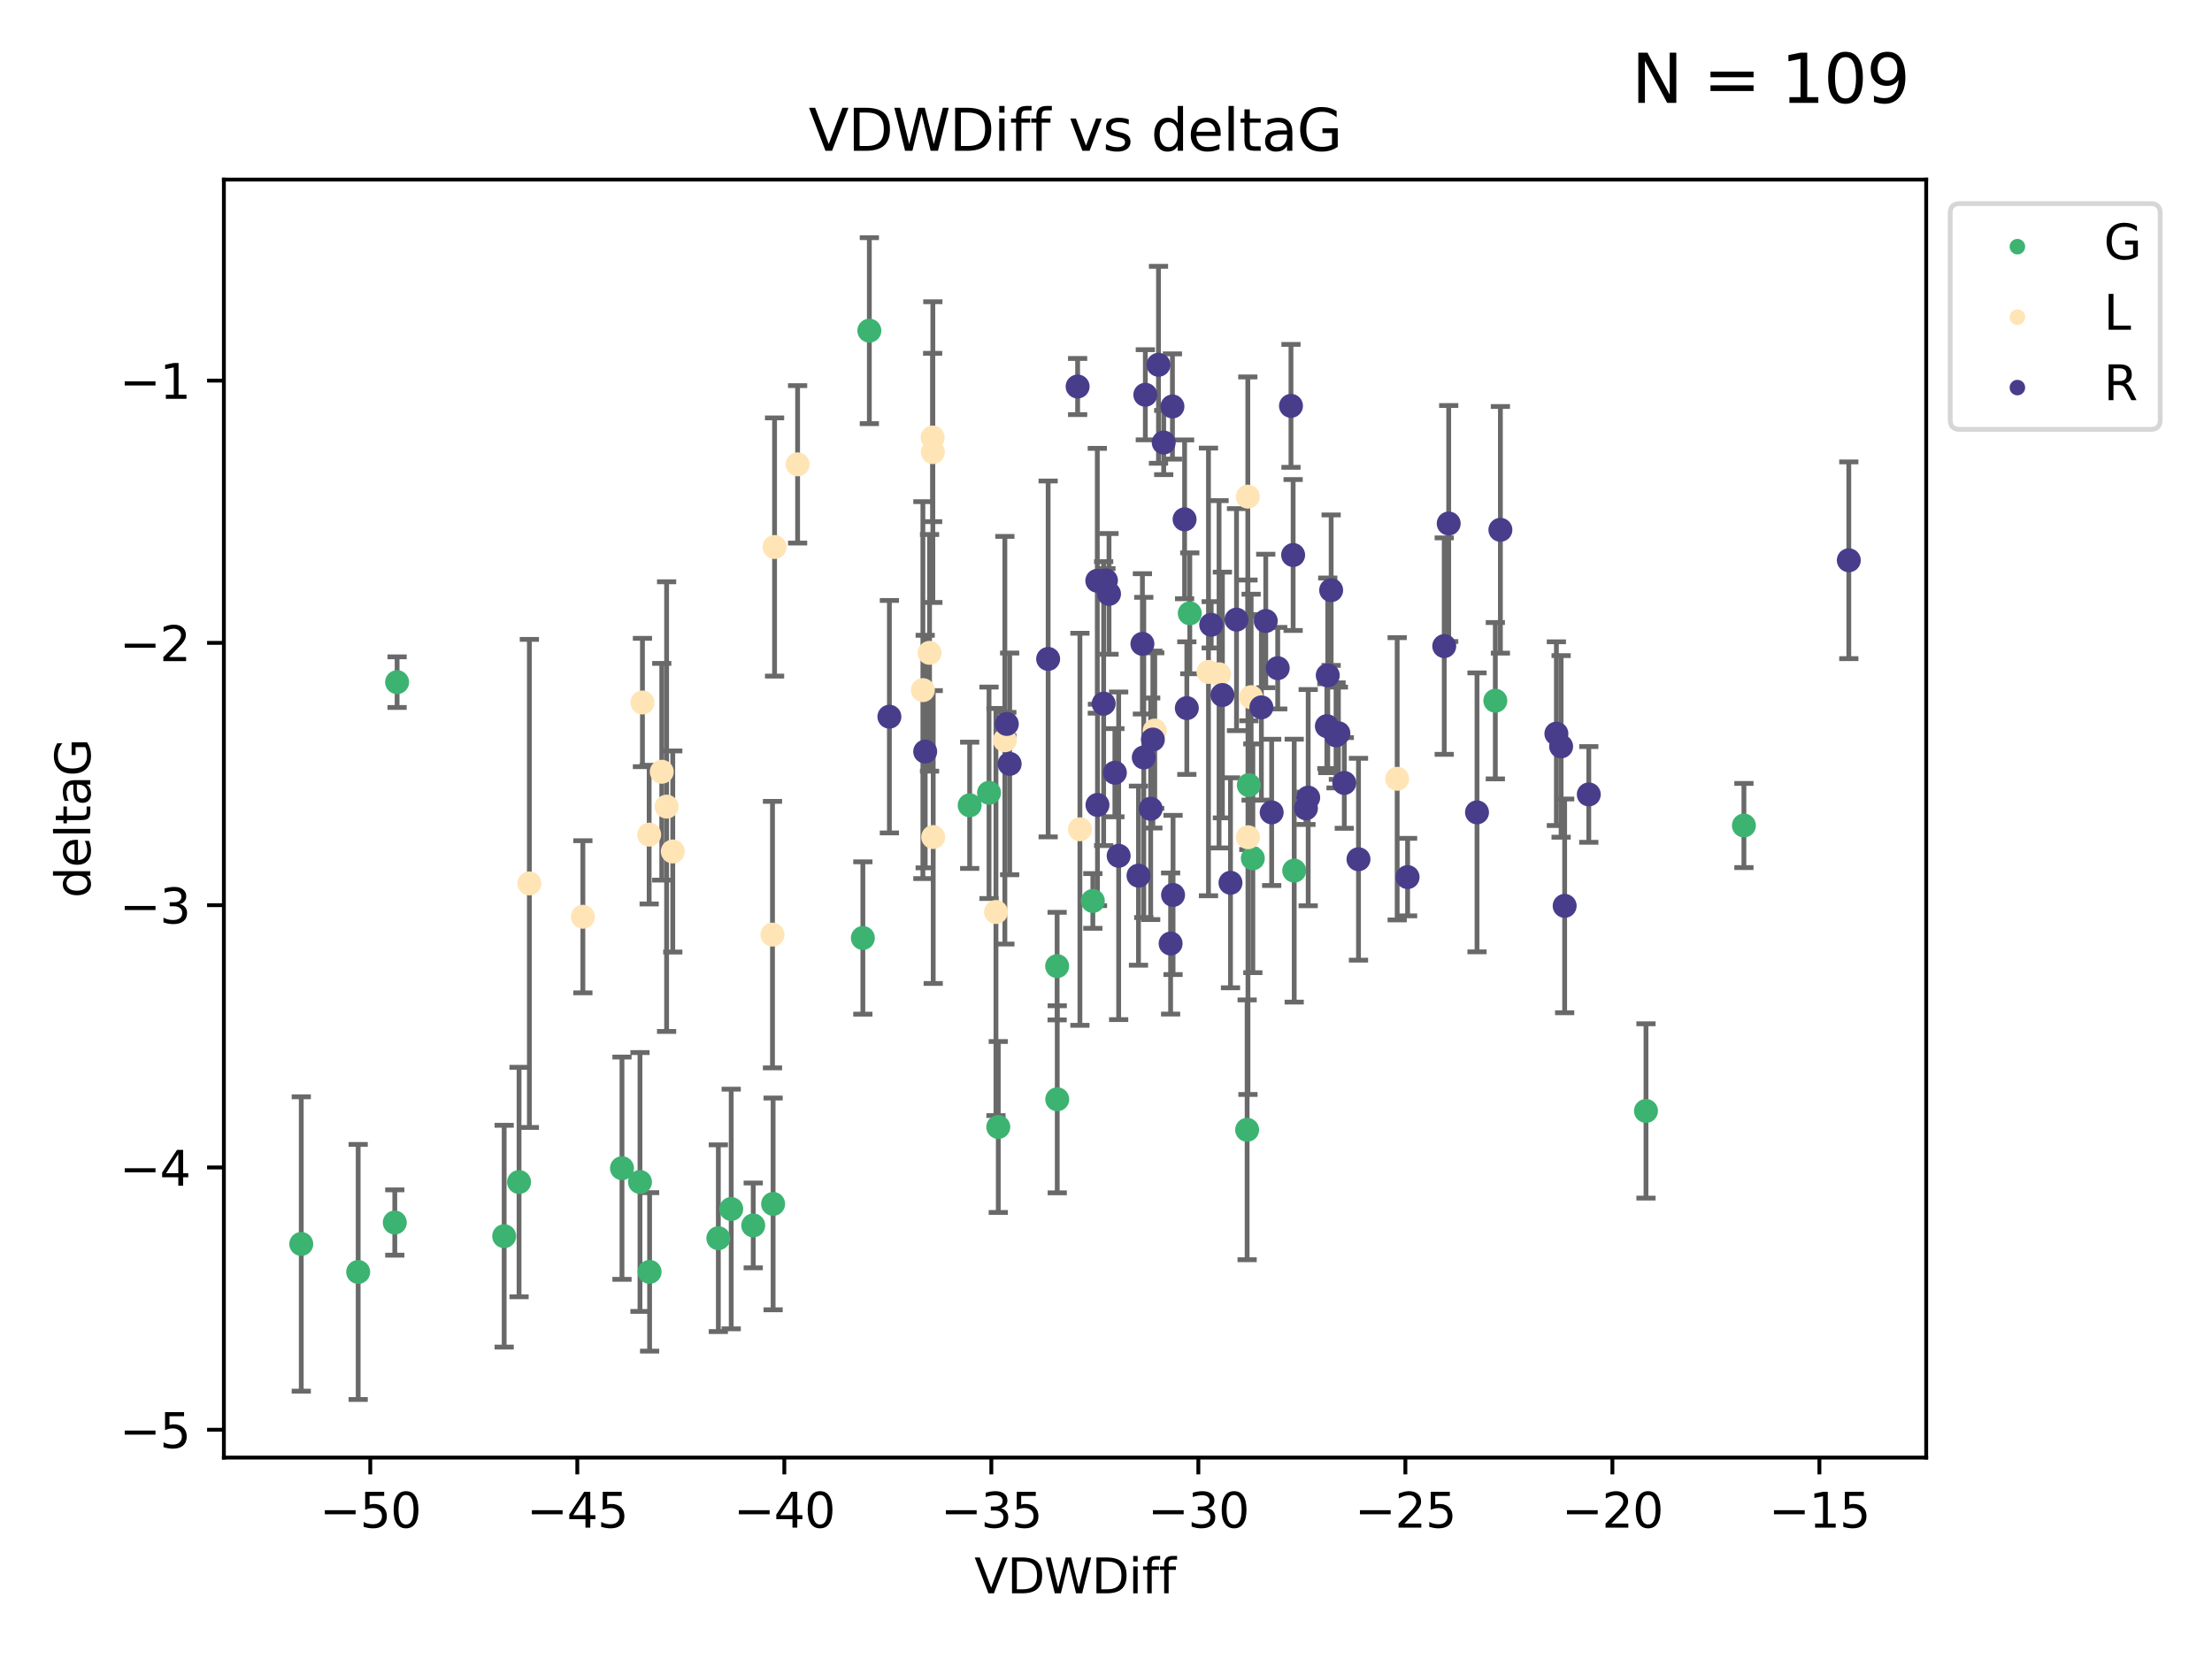 <?xml version="1.0" encoding="utf-8" standalone="no"?>
<!DOCTYPE svg PUBLIC "-//W3C//DTD SVG 1.1//EN"
  "http://www.w3.org/Graphics/SVG/1.1/DTD/svg11.dtd">
<svg xmlns:xlink="http://www.w3.org/1999/xlink" width="460.8pt" height="345.6pt" viewBox="0 0 460.8 345.6" xmlns="http://www.w3.org/2000/svg" version="1.1">
 <defs>
  <style type="text/css">*{stroke-linejoin: round; stroke-linecap: butt}</style>
 </defs>
 <g id="figure_1">
  <g id="patch_1">
   <path d="M 0 345.6 
L 460.8 345.6 
L 460.8 0 
L 0 0 
z
" style="fill: #ffffff"/>
  </g>
  <g id="axes_1">
   <g id="patch_2">
    <path d="M 46.64 303.64 
L 401.26 303.64 
L 401.26 37.411 
L 46.64 37.411 
z
" style="fill: #ffffff"/>
   </g>
   <g id="PathCollection_1">
    <defs>
     <path id="mee046c9658" d="M 0 1.118 
C 0.297 1.118 0.581 1 0.791 0.791 
C 1 0.581 1.118 0.297 1.118 0 
C 1.118 -0.297 1 -0.581 0.791 -0.791 
C 0.581 -1 0.297 -1.118 0 -1.118 
C -0.297 -1.118 -0.581 -1 -0.791 -0.791 
C -1 -0.581 -1.118 -0.297 -1.118 0 
C -1.118 0.297 -1 0.581 -0.791 0.791 
C -0.581 1 -0.297 1.118 0 1.118 
z
" style="stroke: #3cb371"/>
    </defs>
    <g clip-path="url(#pcd4f43dbeb)">
     <use xlink:href="#mee046c9658" x="74.615" y="264.972" style="fill: #3cb371; stroke: #3cb371"/>
     <use xlink:href="#mee046c9658" x="129.57" y="243.357" style="fill: #3cb371; stroke: #3cb371"/>
     <use xlink:href="#mee046c9658" x="62.759" y="259.141" style="fill: #3cb371; stroke: #3cb371"/>
     <use xlink:href="#mee046c9658" x="152.324" y="251.854" style="fill: #3cb371; stroke: #3cb371"/>
     <use xlink:href="#mee046c9658" x="105.029" y="257.518" style="fill: #3cb371; stroke: #3cb371"/>
     <use xlink:href="#mee046c9658" x="133.32" y="246.229" style="fill: #3cb371; stroke: #3cb371"/>
     <use xlink:href="#mee046c9658" x="156.913" y="255.28" style="fill: #3cb371; stroke: #3cb371"/>
     <use xlink:href="#mee046c9658" x="149.643" y="257.942" style="fill: #3cb371; stroke: #3cb371"/>
     <use xlink:href="#mee046c9658" x="82.725" y="142.106" style="fill: #3cb371; stroke: #3cb371"/>
     <use xlink:href="#mee046c9658" x="181.1" y="68.883" style="fill: #3cb371; stroke: #3cb371"/>
     <use xlink:href="#mee046c9658" x="82.241" y="254.674" style="fill: #3cb371; stroke: #3cb371"/>
     <use xlink:href="#mee046c9658" x="108.128" y="246.241" style="fill: #3cb371; stroke: #3cb371"/>
     <use xlink:href="#mee046c9658" x="135.325" y="264.956" style="fill: #3cb371; stroke: #3cb371"/>
     <use xlink:href="#mee046c9658" x="207.959" y="234.768" style="fill: #3cb371; stroke: #3cb371"/>
     <use xlink:href="#mee046c9658" x="220.22" y="201.259" style="fill: #3cb371; stroke: #3cb371"/>
     <use xlink:href="#mee046c9658" x="161.053" y="250.798" style="fill: #3cb371; stroke: #3cb371"/>
     <use xlink:href="#mee046c9658" x="220.243" y="229.002" style="fill: #3cb371; stroke: #3cb371"/>
     <use xlink:href="#mee046c9658" x="247.854" y="127.765" style="fill: #3cb371; stroke: #3cb371"/>
     <use xlink:href="#mee046c9658" x="202.001" y="167.759" style="fill: #3cb371; stroke: #3cb371"/>
     <use xlink:href="#mee046c9658" x="269.608" y="181.37" style="fill: #3cb371; stroke: #3cb371"/>
     <use xlink:href="#mee046c9658" x="206.033" y="165.153" style="fill: #3cb371; stroke: #3cb371"/>
     <use xlink:href="#mee046c9658" x="227.659" y="187.683" style="fill: #3cb371; stroke: #3cb371"/>
     <use xlink:href="#mee046c9658" x="179.748" y="195.399" style="fill: #3cb371; stroke: #3cb371"/>
     <use xlink:href="#mee046c9658" x="260.989" y="178.803" style="fill: #3cb371; stroke: #3cb371"/>
     <use xlink:href="#mee046c9658" x="260.154" y="163.562" style="fill: #3cb371; stroke: #3cb371"/>
     <use xlink:href="#mee046c9658" x="259.8" y="235.362" style="fill: #3cb371; stroke: #3cb371"/>
     <use xlink:href="#mee046c9658" x="311.505" y="145.972" style="fill: #3cb371; stroke: #3cb371"/>
     <use xlink:href="#mee046c9658" x="363.289" y="171.969" style="fill: #3cb371; stroke: #3cb371"/>
     <use xlink:href="#mee046c9658" x="342.887" y="231.428" style="fill: #3cb371; stroke: #3cb371"/>
    </g>
   </g>
   <g id="PathCollection_2">
    <defs>
     <path id="m6e080ea561" d="M 0 1.118 
C 0.297 1.118 0.581 1 0.791 0.791 
C 1 0.581 1.118 0.297 1.118 0 
C 1.118 -0.297 1 -0.581 0.791 -0.791 
C 0.581 -1 0.297 -1.118 0 -1.118 
C -0.297 -1.118 -0.581 -1 -0.791 -0.791 
C -1 -0.581 -1.118 -0.297 -1.118 0 
C -1.118 0.297 -1 0.581 -0.791 0.791 
C -0.581 1 -0.297 1.118 0 1.118 
z
" style="stroke: #ffe4b5"/>
    </defs>
    <g clip-path="url(#pcd4f43dbeb)">
     <use xlink:href="#m6e080ea561" x="121.422" y="190.979" style="fill: #ffe4b5; stroke: #ffe4b5"/>
     <use xlink:href="#m6e080ea561" x="135.231" y="173.867" style="fill: #ffe4b5; stroke: #ffe4b5"/>
     <use xlink:href="#m6e080ea561" x="137.856" y="160.77" style="fill: #ffe4b5; stroke: #ffe4b5"/>
     <use xlink:href="#m6e080ea561" x="138.867" y="168.033" style="fill: #ffe4b5; stroke: #ffe4b5"/>
     <use xlink:href="#m6e080ea561" x="224.966" y="172.755" style="fill: #ffe4b5; stroke: #ffe4b5"/>
     <use xlink:href="#m6e080ea561" x="194.329" y="94.182" style="fill: #ffe4b5; stroke: #ffe4b5"/>
     <use xlink:href="#m6e080ea561" x="193.642" y="135.997" style="fill: #ffe4b5; stroke: #ffe4b5"/>
     <use xlink:href="#m6e080ea561" x="161.358" y="113.949" style="fill: #ffe4b5; stroke: #ffe4b5"/>
     <use xlink:href="#m6e080ea561" x="133.834" y="146.342" style="fill: #ffe4b5; stroke: #ffe4b5"/>
     <use xlink:href="#m6e080ea561" x="251.748" y="139.975" style="fill: #ffe4b5; stroke: #ffe4b5"/>
     <use xlink:href="#m6e080ea561" x="140.151" y="177.38" style="fill: #ffe4b5; stroke: #ffe4b5"/>
     <use xlink:href="#m6e080ea561" x="259.943" y="103.457" style="fill: #ffe4b5; stroke: #ffe4b5"/>
     <use xlink:href="#m6e080ea561" x="194.285" y="91.135" style="fill: #ffe4b5; stroke: #ffe4b5"/>
     <use xlink:href="#m6e080ea561" x="240.551" y="152.194" style="fill: #ffe4b5; stroke: #ffe4b5"/>
     <use xlink:href="#m6e080ea561" x="259.973" y="174.414" style="fill: #ffe4b5; stroke: #ffe4b5"/>
     <use xlink:href="#m6e080ea561" x="194.406" y="174.371" style="fill: #ffe4b5; stroke: #ffe4b5"/>
     <use xlink:href="#m6e080ea561" x="110.276" y="184.029" style="fill: #ffe4b5; stroke: #ffe4b5"/>
     <use xlink:href="#m6e080ea561" x="166.156" y="96.731" style="fill: #ffe4b5; stroke: #ffe4b5"/>
     <use xlink:href="#m6e080ea561" x="253.952" y="140.463" style="fill: #ffe4b5; stroke: #ffe4b5"/>
     <use xlink:href="#m6e080ea561" x="207.477" y="189.987" style="fill: #ffe4b5; stroke: #ffe4b5"/>
     <use xlink:href="#m6e080ea561" x="160.924" y="194.696" style="fill: #ffe4b5; stroke: #ffe4b5"/>
     <use xlink:href="#m6e080ea561" x="260.634" y="145.235" style="fill: #ffe4b5; stroke: #ffe4b5"/>
     <use xlink:href="#m6e080ea561" x="291.057" y="162.236" style="fill: #ffe4b5; stroke: #ffe4b5"/>
     <use xlink:href="#m6e080ea561" x="209.333" y="154.198" style="fill: #ffe4b5; stroke: #ffe4b5"/>
     <use xlink:href="#m6e080ea561" x="192.255" y="143.764" style="fill: #ffe4b5; stroke: #ffe4b5"/>
    </g>
   </g>
   <g id="PathCollection_3">
    <defs>
     <path id="m32012f5a0c" d="M 0 1.118 
C 0.297 1.118 0.581 1 0.791 0.791 
C 1 0.581 1.118 0.297 1.118 0 
C 1.118 -0.297 1 -0.581 0.791 -0.791 
C 0.581 -1 0.297 -1.118 0 -1.118 
C -0.297 -1.118 -0.581 -1 -0.791 -0.791 
C -1 -0.581 -1.118 -0.297 -1.118 0 
C -1.118 0.297 -1 0.581 -0.791 0.791 
C -0.581 1 -0.297 1.118 0 1.118 
z
" style="stroke: #483d8b"/>
    </defs>
    <g clip-path="url(#pcd4f43dbeb)">
     <use xlink:href="#m32012f5a0c" x="280.04" y="163.103" style="fill: #483d8b; stroke: #483d8b"/>
     <use xlink:href="#m32012f5a0c" x="231.028" y="123.719" style="fill: #483d8b; stroke: #483d8b"/>
     <use xlink:href="#m32012f5a0c" x="276.41" y="151.269" style="fill: #483d8b; stroke: #483d8b"/>
     <use xlink:href="#m32012f5a0c" x="192.734" y="156.565" style="fill: #483d8b; stroke: #483d8b"/>
     <use xlink:href="#m32012f5a0c" x="233.038" y="178.28" style="fill: #483d8b; stroke: #483d8b"/>
     <use xlink:href="#m32012f5a0c" x="210.331" y="159.129" style="fill: #483d8b; stroke: #483d8b"/>
     <use xlink:href="#m32012f5a0c" x="256.334" y="183.902" style="fill: #483d8b; stroke: #483d8b"/>
     <use xlink:href="#m32012f5a0c" x="252.315" y="130.157" style="fill: #483d8b; stroke: #483d8b"/>
     <use xlink:href="#m32012f5a0c" x="263.681" y="129.36" style="fill: #483d8b; stroke: #483d8b"/>
     <use xlink:href="#m32012f5a0c" x="224.489" y="80.519" style="fill: #483d8b; stroke: #483d8b"/>
     <use xlink:href="#m32012f5a0c" x="185.276" y="149.3" style="fill: #483d8b; stroke: #483d8b"/>
     <use xlink:href="#m32012f5a0c" x="232.252" y="160.968" style="fill: #483d8b; stroke: #483d8b"/>
     <use xlink:href="#m32012f5a0c" x="209.737" y="150.812" style="fill: #483d8b; stroke: #483d8b"/>
     <use xlink:href="#m32012f5a0c" x="228.625" y="167.681" style="fill: #483d8b; stroke: #483d8b"/>
     <use xlink:href="#m32012f5a0c" x="238.27" y="157.788" style="fill: #483d8b; stroke: #483d8b"/>
     <use xlink:href="#m32012f5a0c" x="312.559" y="110.37" style="fill: #483d8b; stroke: #483d8b"/>
     <use xlink:href="#m32012f5a0c" x="228.589" y="120.983" style="fill: #483d8b; stroke: #483d8b"/>
     <use xlink:href="#m32012f5a0c" x="269.383" y="115.619" style="fill: #483d8b; stroke: #483d8b"/>
     <use xlink:href="#m32012f5a0c" x="282.998" y="178.995" style="fill: #483d8b; stroke: #483d8b"/>
     <use xlink:href="#m32012f5a0c" x="278.813" y="152.749" style="fill: #483d8b; stroke: #483d8b"/>
     <use xlink:href="#m32012f5a0c" x="325.946" y="188.709" style="fill: #483d8b; stroke: #483d8b"/>
     <use xlink:href="#m32012f5a0c" x="244.241" y="84.676" style="fill: #483d8b; stroke: #483d8b"/>
     <use xlink:href="#m32012f5a0c" x="300.861" y="134.596" style="fill: #483d8b; stroke: #483d8b"/>
     <use xlink:href="#m32012f5a0c" x="247.239" y="147.512" style="fill: #483d8b; stroke: #483d8b"/>
     <use xlink:href="#m32012f5a0c" x="293.228" y="182.716" style="fill: #483d8b; stroke: #483d8b"/>
     <use xlink:href="#m32012f5a0c" x="218.349" y="137.267" style="fill: #483d8b; stroke: #483d8b"/>
     <use xlink:href="#m32012f5a0c" x="272.52" y="166.164" style="fill: #483d8b; stroke: #483d8b"/>
     <use xlink:href="#m32012f5a0c" x="272.051" y="168.386" style="fill: #483d8b; stroke: #483d8b"/>
     <use xlink:href="#m32012f5a0c" x="241.334" y="75.991" style="fill: #483d8b; stroke: #483d8b"/>
     <use xlink:href="#m32012f5a0c" x="237.985" y="134.129" style="fill: #483d8b; stroke: #483d8b"/>
     <use xlink:href="#m32012f5a0c" x="246.773" y="108.187" style="fill: #483d8b; stroke: #483d8b"/>
     <use xlink:href="#m32012f5a0c" x="237.169" y="182.412" style="fill: #483d8b; stroke: #483d8b"/>
     <use xlink:href="#m32012f5a0c" x="229.912" y="146.574" style="fill: #483d8b; stroke: #483d8b"/>
     <use xlink:href="#m32012f5a0c" x="278.324" y="153.191" style="fill: #483d8b; stroke: #483d8b"/>
     <use xlink:href="#m32012f5a0c" x="325.209" y="155.488" style="fill: #483d8b; stroke: #483d8b"/>
     <use xlink:href="#m32012f5a0c" x="254.648" y="144.785" style="fill: #483d8b; stroke: #483d8b"/>
     <use xlink:href="#m32012f5a0c" x="239.708" y="168.482" style="fill: #483d8b; stroke: #483d8b"/>
     <use xlink:href="#m32012f5a0c" x="242.422" y="92.189" style="fill: #483d8b; stroke: #483d8b"/>
     <use xlink:href="#m32012f5a0c" x="243.861" y="196.553" style="fill: #483d8b; stroke: #483d8b"/>
     <use xlink:href="#m32012f5a0c" x="307.689" y="169.229" style="fill: #483d8b; stroke: #483d8b"/>
     <use xlink:href="#m32012f5a0c" x="230.388" y="120.915" style="fill: #483d8b; stroke: #483d8b"/>
     <use xlink:href="#m32012f5a0c" x="324.224" y="152.834" style="fill: #483d8b; stroke: #483d8b"/>
     <use xlink:href="#m32012f5a0c" x="238.593" y="82.238" style="fill: #483d8b; stroke: #483d8b"/>
     <use xlink:href="#m32012f5a0c" x="266.171" y="139.191" style="fill: #483d8b; stroke: #483d8b"/>
     <use xlink:href="#m32012f5a0c" x="262.768" y="147.356" style="fill: #483d8b; stroke: #483d8b"/>
     <use xlink:href="#m32012f5a0c" x="330.974" y="165.494" style="fill: #483d8b; stroke: #483d8b"/>
     <use xlink:href="#m32012f5a0c" x="276.595" y="140.689" style="fill: #483d8b; stroke: #483d8b"/>
     <use xlink:href="#m32012f5a0c" x="240.162" y="154.06" style="fill: #483d8b; stroke: #483d8b"/>
     <use xlink:href="#m32012f5a0c" x="385.141" y="116.717" style="fill: #483d8b; stroke: #483d8b"/>
     <use xlink:href="#m32012f5a0c" x="268.934" y="84.549" style="fill: #483d8b; stroke: #483d8b"/>
     <use xlink:href="#m32012f5a0c" x="301.792" y="109.055" style="fill: #483d8b; stroke: #483d8b"/>
     <use xlink:href="#m32012f5a0c" x="244.37" y="186.434" style="fill: #483d8b; stroke: #483d8b"/>
     <use xlink:href="#m32012f5a0c" x="264.913" y="169.235" style="fill: #483d8b; stroke: #483d8b"/>
     <use xlink:href="#m32012f5a0c" x="257.588" y="129.081" style="fill: #483d8b; stroke: #483d8b"/>
     <use xlink:href="#m32012f5a0c" x="277.304" y="122.945" style="fill: #483d8b; stroke: #483d8b"/>
    </g>
   </g>
   <g id="matplotlib.axis_1">
    <g id="xtick_1">
     <g id="line2d_1">
      <defs>
       <path id="m125b015980" d="M 0 0 
L 0 3.5 
" style="stroke: #000000; stroke-width: 0.8"/>
      </defs>
      <g>
       <use xlink:href="#m125b015980" x="77.138" y="303.64" style="stroke: #000000; stroke-width: 0.8"/>
      </g>
     </g>
     <g id="text_1">
      <!-- −50 -->
      <g transform="translate(66.586 318.238)scale(0.1 -0.1)">
       <defs>
        <path id="DejaVuSans-2212" d="M 678 2272 
L 4684 2272 
L 4684 1741 
L 678 1741 
L 678 2272 
z
" transform="scale(0.016)"/>
        <path id="DejaVuSans-35" d="M 691 4666 
L 3169 4666 
L 3169 4134 
L 1269 4134 
L 1269 2991 
Q 1406 3038 1543 3061 
Q 1681 3084 1819 3084 
Q 2600 3084 3056 2656 
Q 3513 2228 3513 1497 
Q 3513 744 3044 326 
Q 2575 -91 1722 -91 
Q 1428 -91 1123 -41 
Q 819 9 494 109 
L 494 744 
Q 775 591 1075 516 
Q 1375 441 1709 441 
Q 2250 441 2565 725 
Q 2881 1009 2881 1497 
Q 2881 1984 2565 2268 
Q 2250 2553 1709 2553 
Q 1456 2553 1204 2497 
Q 953 2441 691 2322 
L 691 4666 
z
" transform="scale(0.016)"/>
        <path id="DejaVuSans-30" d="M 2034 4250 
Q 1547 4250 1301 3770 
Q 1056 3291 1056 2328 
Q 1056 1369 1301 889 
Q 1547 409 2034 409 
Q 2525 409 2770 889 
Q 3016 1369 3016 2328 
Q 3016 3291 2770 3770 
Q 2525 4250 2034 4250 
z
M 2034 4750 
Q 2819 4750 3233 4129 
Q 3647 3509 3647 2328 
Q 3647 1150 3233 529 
Q 2819 -91 2034 -91 
Q 1250 -91 836 529 
Q 422 1150 422 2328 
Q 422 3509 836 4129 
Q 1250 4750 2034 4750 
z
" transform="scale(0.016)"/>
       </defs>
       <use xlink:href="#DejaVuSans-2212"/>
       <use xlink:href="#DejaVuSans-35" x="83.789"/>
       <use xlink:href="#DejaVuSans-30" x="147.412"/>
      </g>
     </g>
    </g>
    <g id="xtick_2">
     <g id="line2d_2">
      <g>
       <use xlink:href="#m125b015980" x="120.263" y="303.64" style="stroke: #000000; stroke-width: 0.8"/>
      </g>
     </g>
     <g id="text_2">
      <!-- −45 -->
      <g transform="translate(109.711 318.238)scale(0.1 -0.1)">
       <defs>
        <path id="DejaVuSans-34" d="M 2419 4116 
L 825 1625 
L 2419 1625 
L 2419 4116 
z
M 2253 4666 
L 3047 4666 
L 3047 1625 
L 3713 1625 
L 3713 1100 
L 3047 1100 
L 3047 0 
L 2419 0 
L 2419 1100 
L 313 1100 
L 313 1709 
L 2253 4666 
z
" transform="scale(0.016)"/>
       </defs>
       <use xlink:href="#DejaVuSans-2212"/>
       <use xlink:href="#DejaVuSans-34" x="83.789"/>
       <use xlink:href="#DejaVuSans-35" x="147.412"/>
      </g>
     </g>
    </g>
    <g id="xtick_3">
     <g id="line2d_3">
      <g>
       <use xlink:href="#m125b015980" x="163.389" y="303.64" style="stroke: #000000; stroke-width: 0.8"/>
      </g>
     </g>
     <g id="text_3">
      <!-- −40 -->
      <g transform="translate(152.837 318.238)scale(0.1 -0.1)">
       <use xlink:href="#DejaVuSans-2212"/>
       <use xlink:href="#DejaVuSans-34" x="83.789"/>
       <use xlink:href="#DejaVuSans-30" x="147.412"/>
      </g>
     </g>
    </g>
    <g id="xtick_4">
     <g id="line2d_4">
      <g>
       <use xlink:href="#m125b015980" x="206.514" y="303.64" style="stroke: #000000; stroke-width: 0.8"/>
      </g>
     </g>
     <g id="text_4">
      <!-- −35 -->
      <g transform="translate(195.962 318.238)scale(0.1 -0.1)">
       <defs>
        <path id="DejaVuSans-33" d="M 2597 2516 
Q 3050 2419 3304 2112 
Q 3559 1806 3559 1356 
Q 3559 666 3084 287 
Q 2609 -91 1734 -91 
Q 1441 -91 1130 -33 
Q 819 25 488 141 
L 488 750 
Q 750 597 1062 519 
Q 1375 441 1716 441 
Q 2309 441 2620 675 
Q 2931 909 2931 1356 
Q 2931 1769 2642 2001 
Q 2353 2234 1838 2234 
L 1294 2234 
L 1294 2753 
L 1863 2753 
Q 2328 2753 2575 2939 
Q 2822 3125 2822 3475 
Q 2822 3834 2567 4026 
Q 2313 4219 1838 4219 
Q 1578 4219 1281 4162 
Q 984 4106 628 3988 
L 628 4550 
Q 988 4650 1302 4700 
Q 1616 4750 1894 4750 
Q 2613 4750 3031 4423 
Q 3450 4097 3450 3541 
Q 3450 3153 3228 2886 
Q 3006 2619 2597 2516 
z
" transform="scale(0.016)"/>
       </defs>
       <use xlink:href="#DejaVuSans-2212"/>
       <use xlink:href="#DejaVuSans-33" x="83.789"/>
       <use xlink:href="#DejaVuSans-35" x="147.412"/>
      </g>
     </g>
    </g>
    <g id="xtick_5">
     <g id="line2d_5">
      <g>
       <use xlink:href="#m125b015980" x="249.64" y="303.64" style="stroke: #000000; stroke-width: 0.8"/>
      </g>
     </g>
     <g id="text_5">
      <!-- −30 -->
      <g transform="translate(239.087 318.238)scale(0.1 -0.1)">
       <use xlink:href="#DejaVuSans-2212"/>
       <use xlink:href="#DejaVuSans-33" x="83.789"/>
       <use xlink:href="#DejaVuSans-30" x="147.412"/>
      </g>
     </g>
    </g>
    <g id="xtick_6">
     <g id="line2d_6">
      <g>
       <use xlink:href="#m125b015980" x="292.765" y="303.64" style="stroke: #000000; stroke-width: 0.8"/>
      </g>
     </g>
     <g id="text_6">
      <!-- −25 -->
      <g transform="translate(282.213 318.238)scale(0.1 -0.1)">
       <defs>
        <path id="DejaVuSans-32" d="M 1228 531 
L 3431 531 
L 3431 0 
L 469 0 
L 469 531 
Q 828 903 1448 1529 
Q 2069 2156 2228 2338 
Q 2531 2678 2651 2914 
Q 2772 3150 2772 3378 
Q 2772 3750 2511 3984 
Q 2250 4219 1831 4219 
Q 1534 4219 1204 4116 
Q 875 4013 500 3803 
L 500 4441 
Q 881 4594 1212 4672 
Q 1544 4750 1819 4750 
Q 2544 4750 2975 4387 
Q 3406 4025 3406 3419 
Q 3406 3131 3298 2873 
Q 3191 2616 2906 2266 
Q 2828 2175 2409 1742 
Q 1991 1309 1228 531 
z
" transform="scale(0.016)"/>
       </defs>
       <use xlink:href="#DejaVuSans-2212"/>
       <use xlink:href="#DejaVuSans-32" x="83.789"/>
       <use xlink:href="#DejaVuSans-35" x="147.412"/>
      </g>
     </g>
    </g>
    <g id="xtick_7">
     <g id="line2d_7">
      <g>
       <use xlink:href="#m125b015980" x="335.891" y="303.64" style="stroke: #000000; stroke-width: 0.8"/>
      </g>
     </g>
     <g id="text_7">
      <!-- −20 -->
      <g transform="translate(325.338 318.238)scale(0.1 -0.1)">
       <use xlink:href="#DejaVuSans-2212"/>
       <use xlink:href="#DejaVuSans-32" x="83.789"/>
       <use xlink:href="#DejaVuSans-30" x="147.412"/>
      </g>
     </g>
    </g>
    <g id="xtick_8">
     <g id="line2d_8">
      <g>
       <use xlink:href="#m125b015980" x="379.016" y="303.64" style="stroke: #000000; stroke-width: 0.8"/>
      </g>
     </g>
     <g id="text_8">
      <!-- −15 -->
      <g transform="translate(368.464 318.238)scale(0.1 -0.1)">
       <defs>
        <path id="DejaVuSans-31" d="M 794 531 
L 1825 531 
L 1825 4091 
L 703 3866 
L 703 4441 
L 1819 4666 
L 2450 4666 
L 2450 531 
L 3481 531 
L 3481 0 
L 794 0 
L 794 531 
z
" transform="scale(0.016)"/>
       </defs>
       <use xlink:href="#DejaVuSans-2212"/>
       <use xlink:href="#DejaVuSans-31" x="83.789"/>
       <use xlink:href="#DejaVuSans-35" x="147.412"/>
      </g>
     </g>
    </g>
    <g id="text_9">
     <!-- VDWDiff -->
     <g transform="translate(202.977 331.917)scale(0.1 -0.1)">
      <defs>
       <path id="DejaVuSans-56" d="M 1831 0 
L 50 4666 
L 709 4666 
L 2188 738 
L 3669 4666 
L 4325 4666 
L 2547 0 
L 1831 0 
z
" transform="scale(0.016)"/>
       <path id="DejaVuSans-44" d="M 1259 4147 
L 1259 519 
L 2022 519 
Q 2988 519 3436 956 
Q 3884 1394 3884 2338 
Q 3884 3275 3436 3711 
Q 2988 4147 2022 4147 
L 1259 4147 
z
M 628 4666 
L 1925 4666 
Q 3281 4666 3915 4102 
Q 4550 3538 4550 2338 
Q 4550 1131 3912 565 
Q 3275 0 1925 0 
L 628 0 
L 628 4666 
z
" transform="scale(0.016)"/>
       <path id="DejaVuSans-57" d="M 213 4666 
L 850 4666 
L 1831 722 
L 2809 4666 
L 3519 4666 
L 4500 722 
L 5478 4666 
L 6119 4666 
L 4947 0 
L 4153 0 
L 3169 4050 
L 2175 0 
L 1381 0 
L 213 4666 
z
" transform="scale(0.016)"/>
       <path id="DejaVuSans-69" d="M 603 3500 
L 1178 3500 
L 1178 0 
L 603 0 
L 603 3500 
z
M 603 4863 
L 1178 4863 
L 1178 4134 
L 603 4134 
L 603 4863 
z
" transform="scale(0.016)"/>
       <path id="DejaVuSans-66" d="M 2375 4863 
L 2375 4384 
L 1825 4384 
Q 1516 4384 1395 4259 
Q 1275 4134 1275 3809 
L 1275 3500 
L 2222 3500 
L 2222 3053 
L 1275 3053 
L 1275 0 
L 697 0 
L 697 3053 
L 147 3053 
L 147 3500 
L 697 3500 
L 697 3744 
Q 697 4328 969 4595 
Q 1241 4863 1831 4863 
L 2375 4863 
z
" transform="scale(0.016)"/>
      </defs>
      <use xlink:href="#DejaVuSans-56"/>
      <use xlink:href="#DejaVuSans-44" x="68.408"/>
      <use xlink:href="#DejaVuSans-57" x="145.41"/>
      <use xlink:href="#DejaVuSans-44" x="244.287"/>
      <use xlink:href="#DejaVuSans-69" x="321.289"/>
      <use xlink:href="#DejaVuSans-66" x="349.072"/>
      <use xlink:href="#DejaVuSans-66" x="384.277"/>
     </g>
    </g>
   </g>
   <g id="matplotlib.axis_2">
    <g id="ytick_1">
     <g id="line2d_9">
      <defs>
       <path id="m71857f0ce8" d="M 0 0 
L -3.5 0 
" style="stroke: #000000; stroke-width: 0.8"/>
      </defs>
      <g>
       <use xlink:href="#m71857f0ce8" x="46.64" y="297.844" style="stroke: #000000; stroke-width: 0.8"/>
      </g>
     </g>
     <g id="text_10">
      <!-- −5 -->
      <g transform="translate(24.898 301.643)scale(0.1 -0.1)">
       <use xlink:href="#DejaVuSans-2212"/>
       <use xlink:href="#DejaVuSans-35" x="83.789"/>
      </g>
     </g>
    </g>
    <g id="ytick_2">
     <g id="line2d_10">
      <g>
       <use xlink:href="#m71857f0ce8" x="46.64" y="243.204" style="stroke: #000000; stroke-width: 0.8"/>
      </g>
     </g>
     <g id="text_11">
      <!-- −4 -->
      <g transform="translate(24.898 247.003)scale(0.1 -0.1)">
       <use xlink:href="#DejaVuSans-2212"/>
       <use xlink:href="#DejaVuSans-34" x="83.789"/>
      </g>
     </g>
    </g>
    <g id="ytick_3">
     <g id="line2d_11">
      <g>
       <use xlink:href="#m71857f0ce8" x="46.64" y="188.564" style="stroke: #000000; stroke-width: 0.8"/>
      </g>
     </g>
     <g id="text_12">
      <!-- −3 -->
      <g transform="translate(24.898 192.364)scale(0.1 -0.1)">
       <use xlink:href="#DejaVuSans-2212"/>
       <use xlink:href="#DejaVuSans-33" x="83.789"/>
      </g>
     </g>
    </g>
    <g id="ytick_4">
     <g id="line2d_12">
      <g>
       <use xlink:href="#m71857f0ce8" x="46.64" y="133.924" style="stroke: #000000; stroke-width: 0.8"/>
      </g>
     </g>
     <g id="text_13">
      <!-- −2 -->
      <g transform="translate(24.898 137.724)scale(0.1 -0.1)">
       <use xlink:href="#DejaVuSans-2212"/>
       <use xlink:href="#DejaVuSans-32" x="83.789"/>
      </g>
     </g>
    </g>
    <g id="ytick_5">
     <g id="line2d_13">
      <g>
       <use xlink:href="#m71857f0ce8" x="46.64" y="79.284" style="stroke: #000000; stroke-width: 0.8"/>
      </g>
     </g>
     <g id="text_14">
      <!-- −1 -->
      <g transform="translate(24.898 83.084)scale(0.1 -0.1)">
       <use xlink:href="#DejaVuSans-2212"/>
       <use xlink:href="#DejaVuSans-31" x="83.789"/>
      </g>
     </g>
    </g>
    <g id="text_15">
     <!-- deltaG -->
     <g transform="translate(18.818 187.064)rotate(-90)scale(0.1 -0.1)">
      <defs>
       <path id="DejaVuSans-64" d="M 2906 2969 
L 2906 4863 
L 3481 4863 
L 3481 0 
L 2906 0 
L 2906 525 
Q 2725 213 2448 61 
Q 2172 -91 1784 -91 
Q 1150 -91 751 415 
Q 353 922 353 1747 
Q 353 2572 751 3078 
Q 1150 3584 1784 3584 
Q 2172 3584 2448 3432 
Q 2725 3281 2906 2969 
z
M 947 1747 
Q 947 1113 1208 752 
Q 1469 391 1925 391 
Q 2381 391 2643 752 
Q 2906 1113 2906 1747 
Q 2906 2381 2643 2742 
Q 2381 3103 1925 3103 
Q 1469 3103 1208 2742 
Q 947 2381 947 1747 
z
" transform="scale(0.016)"/>
       <path id="DejaVuSans-65" d="M 3597 1894 
L 3597 1613 
L 953 1613 
Q 991 1019 1311 708 
Q 1631 397 2203 397 
Q 2534 397 2845 478 
Q 3156 559 3463 722 
L 3463 178 
Q 3153 47 2828 -22 
Q 2503 -91 2169 -91 
Q 1331 -91 842 396 
Q 353 884 353 1716 
Q 353 2575 817 3079 
Q 1281 3584 2069 3584 
Q 2775 3584 3186 3129 
Q 3597 2675 3597 1894 
z
M 3022 2063 
Q 3016 2534 2758 2815 
Q 2500 3097 2075 3097 
Q 1594 3097 1305 2825 
Q 1016 2553 972 2059 
L 3022 2063 
z
" transform="scale(0.016)"/>
       <path id="DejaVuSans-6c" d="M 603 4863 
L 1178 4863 
L 1178 0 
L 603 0 
L 603 4863 
z
" transform="scale(0.016)"/>
       <path id="DejaVuSans-74" d="M 1172 4494 
L 1172 3500 
L 2356 3500 
L 2356 3053 
L 1172 3053 
L 1172 1153 
Q 1172 725 1289 603 
Q 1406 481 1766 481 
L 2356 481 
L 2356 0 
L 1766 0 
Q 1100 0 847 248 
Q 594 497 594 1153 
L 594 3053 
L 172 3053 
L 172 3500 
L 594 3500 
L 594 4494 
L 1172 4494 
z
" transform="scale(0.016)"/>
       <path id="DejaVuSans-61" d="M 2194 1759 
Q 1497 1759 1228 1600 
Q 959 1441 959 1056 
Q 959 750 1161 570 
Q 1363 391 1709 391 
Q 2188 391 2477 730 
Q 2766 1069 2766 1631 
L 2766 1759 
L 2194 1759 
z
M 3341 1997 
L 3341 0 
L 2766 0 
L 2766 531 
Q 2569 213 2275 61 
Q 1981 -91 1556 -91 
Q 1019 -91 701 211 
Q 384 513 384 1019 
Q 384 1609 779 1909 
Q 1175 2209 1959 2209 
L 2766 2209 
L 2766 2266 
Q 2766 2663 2505 2880 
Q 2244 3097 1772 3097 
Q 1472 3097 1187 3025 
Q 903 2953 641 2809 
L 641 3341 
Q 956 3463 1253 3523 
Q 1550 3584 1831 3584 
Q 2591 3584 2966 3190 
Q 3341 2797 3341 1997 
z
" transform="scale(0.016)"/>
       <path id="DejaVuSans-47" d="M 3809 666 
L 3809 1919 
L 2778 1919 
L 2778 2438 
L 4434 2438 
L 4434 434 
Q 4069 175 3628 42 
Q 3188 -91 2688 -91 
Q 1594 -91 976 548 
Q 359 1188 359 2328 
Q 359 3472 976 4111 
Q 1594 4750 2688 4750 
Q 3144 4750 3555 4637 
Q 3966 4525 4313 4306 
L 4313 3634 
Q 3963 3931 3569 4081 
Q 3175 4231 2741 4231 
Q 1884 4231 1454 3753 
Q 1025 3275 1025 2328 
Q 1025 1384 1454 906 
Q 1884 428 2741 428 
Q 3075 428 3337 486 
Q 3600 544 3809 666 
z
" transform="scale(0.016)"/>
      </defs>
      <use xlink:href="#DejaVuSans-64"/>
      <use xlink:href="#DejaVuSans-65" x="63.477"/>
      <use xlink:href="#DejaVuSans-6c" x="125"/>
      <use xlink:href="#DejaVuSans-74" x="152.783"/>
      <use xlink:href="#DejaVuSans-61" x="191.992"/>
      <use xlink:href="#DejaVuSans-47" x="253.271"/>
     </g>
    </g>
   </g>
   <g id="LineCollection_1">
    <path d="M 74.615 291.539 
L 74.615 238.405 
" clip-path="url(#pcd4f43dbeb)" style="fill: none; stroke: #696969"/>
    <path d="M 129.57 266.51 
L 129.57 220.204 
" clip-path="url(#pcd4f43dbeb)" style="fill: none; stroke: #696969"/>
    <path d="M 62.759 289.801 
L 62.759 228.482 
" clip-path="url(#pcd4f43dbeb)" style="fill: none; stroke: #696969"/>
    <path d="M 152.324 276.82 
L 152.324 226.888 
" clip-path="url(#pcd4f43dbeb)" style="fill: none; stroke: #696969"/>
    <path d="M 105.029 280.619 
L 105.029 234.417 
" clip-path="url(#pcd4f43dbeb)" style="fill: none; stroke: #696969"/>
    <path d="M 133.32 273.192 
L 133.32 219.267 
" clip-path="url(#pcd4f43dbeb)" style="fill: none; stroke: #696969"/>
    <path d="M 156.913 264.116 
L 156.913 246.445 
" clip-path="url(#pcd4f43dbeb)" style="fill: none; stroke: #696969"/>
    <path d="M 149.643 277.391 
L 149.643 238.493 
" clip-path="url(#pcd4f43dbeb)" style="fill: none; stroke: #696969"/>
    <path d="M 82.725 147.375 
L 82.725 136.837 
" clip-path="url(#pcd4f43dbeb)" style="fill: none; stroke: #696969"/>
    <path d="M 181.1 88.254 
L 181.1 49.513 
" clip-path="url(#pcd4f43dbeb)" style="fill: none; stroke: #696969"/>
    <path d="M 82.241 261.477 
L 82.241 247.87 
" clip-path="url(#pcd4f43dbeb)" style="fill: none; stroke: #696969"/>
    <path d="M 108.128 270.142 
L 108.128 222.34 
" clip-path="url(#pcd4f43dbeb)" style="fill: none; stroke: #696969"/>
    <path d="M 135.325 281.463 
L 135.325 248.45 
" clip-path="url(#pcd4f43dbeb)" style="fill: none; stroke: #696969"/>
    <path d="M 207.959 252.578 
L 207.959 216.959 
" clip-path="url(#pcd4f43dbeb)" style="fill: none; stroke: #696969"/>
    <path d="M 220.22 212.466 
L 220.22 190.051 
" clip-path="url(#pcd4f43dbeb)" style="fill: none; stroke: #696969"/>
    <path d="M 161.053 272.857 
L 161.053 228.74 
" clip-path="url(#pcd4f43dbeb)" style="fill: none; stroke: #696969"/>
    <path d="M 220.243 248.489 
L 220.243 209.516 
" clip-path="url(#pcd4f43dbeb)" style="fill: none; stroke: #696969"/>
    <path d="M 247.854 140.357 
L 247.854 115.174 
" clip-path="url(#pcd4f43dbeb)" style="fill: none; stroke: #696969"/>
    <path d="M 202.001 180.911 
L 202.001 154.608 
" clip-path="url(#pcd4f43dbeb)" style="fill: none; stroke: #696969"/>
    <path d="M 269.608 208.753 
L 269.608 153.986 
" clip-path="url(#pcd4f43dbeb)" style="fill: none; stroke: #696969"/>
    <path d="M 206.033 187.175 
L 206.033 143.131 
" clip-path="url(#pcd4f43dbeb)" style="fill: none; stroke: #696969"/>
    <path d="M 227.659 193.382 
L 227.659 181.984 
" clip-path="url(#pcd4f43dbeb)" style="fill: none; stroke: #696969"/>
    <path d="M 179.748 211.267 
L 179.748 179.53 
" clip-path="url(#pcd4f43dbeb)" style="fill: none; stroke: #696969"/>
    <path d="M 260.989 202.627 
L 260.989 154.978 
" clip-path="url(#pcd4f43dbeb)" style="fill: none; stroke: #696969"/>
    <path d="M 260.154 176.973 
L 260.154 150.151 
" clip-path="url(#pcd4f43dbeb)" style="fill: none; stroke: #696969"/>
    <path d="M 259.8 262.421 
L 259.8 208.303 
" clip-path="url(#pcd4f43dbeb)" style="fill: none; stroke: #696969"/>
    <path d="M 311.505 162.254 
L 311.505 129.689 
" clip-path="url(#pcd4f43dbeb)" style="fill: none; stroke: #696969"/>
    <path d="M 363.289 180.734 
L 363.289 163.205 
" clip-path="url(#pcd4f43dbeb)" style="fill: none; stroke: #696969"/>
    <path d="M 342.887 249.586 
L 342.887 213.27 
" clip-path="url(#pcd4f43dbeb)" style="fill: none; stroke: #696969"/>
   </g>
   <g id="line2d_14">
    <defs>
     <path id="m6d36ad8f12" d="M 2 0 
L -2 -0 
" style="stroke: #696969"/>
    </defs>
    <g clip-path="url(#pcd4f43dbeb)">
     <use xlink:href="#m6d36ad8f12" x="74.615" y="291.539" style="fill: #696969; stroke: #696969"/>
     <use xlink:href="#m6d36ad8f12" x="129.57" y="266.51" style="fill: #696969; stroke: #696969"/>
     <use xlink:href="#m6d36ad8f12" x="62.759" y="289.801" style="fill: #696969; stroke: #696969"/>
     <use xlink:href="#m6d36ad8f12" x="152.324" y="276.82" style="fill: #696969; stroke: #696969"/>
     <use xlink:href="#m6d36ad8f12" x="105.029" y="280.619" style="fill: #696969; stroke: #696969"/>
     <use xlink:href="#m6d36ad8f12" x="133.32" y="273.192" style="fill: #696969; stroke: #696969"/>
     <use xlink:href="#m6d36ad8f12" x="156.913" y="264.116" style="fill: #696969; stroke: #696969"/>
     <use xlink:href="#m6d36ad8f12" x="149.643" y="277.391" style="fill: #696969; stroke: #696969"/>
     <use xlink:href="#m6d36ad8f12" x="82.725" y="147.375" style="fill: #696969; stroke: #696969"/>
     <use xlink:href="#m6d36ad8f12" x="181.1" y="88.254" style="fill: #696969; stroke: #696969"/>
     <use xlink:href="#m6d36ad8f12" x="82.241" y="261.477" style="fill: #696969; stroke: #696969"/>
     <use xlink:href="#m6d36ad8f12" x="108.128" y="270.142" style="fill: #696969; stroke: #696969"/>
     <use xlink:href="#m6d36ad8f12" x="135.325" y="281.463" style="fill: #696969; stroke: #696969"/>
     <use xlink:href="#m6d36ad8f12" x="207.959" y="252.578" style="fill: #696969; stroke: #696969"/>
     <use xlink:href="#m6d36ad8f12" x="220.22" y="212.466" style="fill: #696969; stroke: #696969"/>
     <use xlink:href="#m6d36ad8f12" x="161.053" y="272.857" style="fill: #696969; stroke: #696969"/>
     <use xlink:href="#m6d36ad8f12" x="220.243" y="248.489" style="fill: #696969; stroke: #696969"/>
     <use xlink:href="#m6d36ad8f12" x="247.854" y="140.357" style="fill: #696969; stroke: #696969"/>
     <use xlink:href="#m6d36ad8f12" x="202.001" y="180.911" style="fill: #696969; stroke: #696969"/>
     <use xlink:href="#m6d36ad8f12" x="269.608" y="208.753" style="fill: #696969; stroke: #696969"/>
     <use xlink:href="#m6d36ad8f12" x="206.033" y="187.175" style="fill: #696969; stroke: #696969"/>
     <use xlink:href="#m6d36ad8f12" x="227.659" y="193.382" style="fill: #696969; stroke: #696969"/>
     <use xlink:href="#m6d36ad8f12" x="179.748" y="211.267" style="fill: #696969; stroke: #696969"/>
     <use xlink:href="#m6d36ad8f12" x="260.989" y="202.627" style="fill: #696969; stroke: #696969"/>
     <use xlink:href="#m6d36ad8f12" x="260.154" y="176.973" style="fill: #696969; stroke: #696969"/>
     <use xlink:href="#m6d36ad8f12" x="259.8" y="262.421" style="fill: #696969; stroke: #696969"/>
     <use xlink:href="#m6d36ad8f12" x="311.505" y="162.254" style="fill: #696969; stroke: #696969"/>
     <use xlink:href="#m6d36ad8f12" x="363.289" y="180.734" style="fill: #696969; stroke: #696969"/>
     <use xlink:href="#m6d36ad8f12" x="342.887" y="249.586" style="fill: #696969; stroke: #696969"/>
    </g>
   </g>
   <g id="line2d_15">
    <g clip-path="url(#pcd4f43dbeb)">
     <use xlink:href="#m6d36ad8f12" x="74.615" y="238.405" style="fill: #696969; stroke: #696969"/>
     <use xlink:href="#m6d36ad8f12" x="129.57" y="220.204" style="fill: #696969; stroke: #696969"/>
     <use xlink:href="#m6d36ad8f12" x="62.759" y="228.482" style="fill: #696969; stroke: #696969"/>
     <use xlink:href="#m6d36ad8f12" x="152.324" y="226.888" style="fill: #696969; stroke: #696969"/>
     <use xlink:href="#m6d36ad8f12" x="105.029" y="234.417" style="fill: #696969; stroke: #696969"/>
     <use xlink:href="#m6d36ad8f12" x="133.32" y="219.267" style="fill: #696969; stroke: #696969"/>
     <use xlink:href="#m6d36ad8f12" x="156.913" y="246.445" style="fill: #696969; stroke: #696969"/>
     <use xlink:href="#m6d36ad8f12" x="149.643" y="238.493" style="fill: #696969; stroke: #696969"/>
     <use xlink:href="#m6d36ad8f12" x="82.725" y="136.837" style="fill: #696969; stroke: #696969"/>
     <use xlink:href="#m6d36ad8f12" x="181.1" y="49.513" style="fill: #696969; stroke: #696969"/>
     <use xlink:href="#m6d36ad8f12" x="82.241" y="247.87" style="fill: #696969; stroke: #696969"/>
     <use xlink:href="#m6d36ad8f12" x="108.128" y="222.34" style="fill: #696969; stroke: #696969"/>
     <use xlink:href="#m6d36ad8f12" x="135.325" y="248.45" style="fill: #696969; stroke: #696969"/>
     <use xlink:href="#m6d36ad8f12" x="207.959" y="216.959" style="fill: #696969; stroke: #696969"/>
     <use xlink:href="#m6d36ad8f12" x="220.22" y="190.051" style="fill: #696969; stroke: #696969"/>
     <use xlink:href="#m6d36ad8f12" x="161.053" y="228.74" style="fill: #696969; stroke: #696969"/>
     <use xlink:href="#m6d36ad8f12" x="220.243" y="209.516" style="fill: #696969; stroke: #696969"/>
     <use xlink:href="#m6d36ad8f12" x="247.854" y="115.174" style="fill: #696969; stroke: #696969"/>
     <use xlink:href="#m6d36ad8f12" x="202.001" y="154.608" style="fill: #696969; stroke: #696969"/>
     <use xlink:href="#m6d36ad8f12" x="269.608" y="153.986" style="fill: #696969; stroke: #696969"/>
     <use xlink:href="#m6d36ad8f12" x="206.033" y="143.131" style="fill: #696969; stroke: #696969"/>
     <use xlink:href="#m6d36ad8f12" x="227.659" y="181.984" style="fill: #696969; stroke: #696969"/>
     <use xlink:href="#m6d36ad8f12" x="179.748" y="179.53" style="fill: #696969; stroke: #696969"/>
     <use xlink:href="#m6d36ad8f12" x="260.989" y="154.978" style="fill: #696969; stroke: #696969"/>
     <use xlink:href="#m6d36ad8f12" x="260.154" y="150.151" style="fill: #696969; stroke: #696969"/>
     <use xlink:href="#m6d36ad8f12" x="259.8" y="208.303" style="fill: #696969; stroke: #696969"/>
     <use xlink:href="#m6d36ad8f12" x="311.505" y="129.689" style="fill: #696969; stroke: #696969"/>
     <use xlink:href="#m6d36ad8f12" x="363.289" y="163.205" style="fill: #696969; stroke: #696969"/>
     <use xlink:href="#m6d36ad8f12" x="342.887" y="213.27" style="fill: #696969; stroke: #696969"/>
    </g>
   </g>
   <g id="LineCollection_2">
    <path d="M 121.422 206.826 
L 121.422 175.132 
" clip-path="url(#pcd4f43dbeb)" style="fill: none; stroke: #696969"/>
    <path d="M 135.231 188.312 
L 135.231 159.422 
" clip-path="url(#pcd4f43dbeb)" style="fill: none; stroke: #696969"/>
    <path d="M 137.856 183.34 
L 137.856 138.199 
" clip-path="url(#pcd4f43dbeb)" style="fill: none; stroke: #696969"/>
    <path d="M 138.867 214.868 
L 138.867 121.197 
" clip-path="url(#pcd4f43dbeb)" style="fill: none; stroke: #696969"/>
    <path d="M 224.966 213.589 
L 224.966 131.921 
" clip-path="url(#pcd4f43dbeb)" style="fill: none; stroke: #696969"/>
    <path d="M 194.329 125.503 
L 194.329 62.861 
" clip-path="url(#pcd4f43dbeb)" style="fill: none; stroke: #696969"/>
    <path d="M 193.642 160.649 
L 193.642 111.346 
" clip-path="url(#pcd4f43dbeb)" style="fill: none; stroke: #696969"/>
    <path d="M 161.358 140.845 
L 161.358 87.053 
" clip-path="url(#pcd4f43dbeb)" style="fill: none; stroke: #696969"/>
    <path d="M 133.834 159.713 
L 133.834 132.972 
" clip-path="url(#pcd4f43dbeb)" style="fill: none; stroke: #696969"/>
    <path d="M 251.748 186.607 
L 251.748 93.342 
" clip-path="url(#pcd4f43dbeb)" style="fill: none; stroke: #696969"/>
    <path d="M 140.151 198.329 
L 140.151 156.431 
" clip-path="url(#pcd4f43dbeb)" style="fill: none; stroke: #696969"/>
    <path d="M 259.943 128.394 
L 259.943 78.519 
" clip-path="url(#pcd4f43dbeb)" style="fill: none; stroke: #696969"/>
    <path d="M 194.285 108.672 
L 194.285 73.597 
" clip-path="url(#pcd4f43dbeb)" style="fill: none; stroke: #696969"/>
    <path d="M 240.551 168.39 
L 240.551 135.998 
" clip-path="url(#pcd4f43dbeb)" style="fill: none; stroke: #696969"/>
    <path d="M 259.973 227.997 
L 259.973 120.83 
" clip-path="url(#pcd4f43dbeb)" style="fill: none; stroke: #696969"/>
    <path d="M 194.406 204.872 
L 194.406 143.869 
" clip-path="url(#pcd4f43dbeb)" style="fill: none; stroke: #696969"/>
    <path d="M 110.276 234.864 
L 110.276 133.193 
" clip-path="url(#pcd4f43dbeb)" style="fill: none; stroke: #696969"/>
    <path d="M 166.156 113.127 
L 166.156 80.335 
" clip-path="url(#pcd4f43dbeb)" style="fill: none; stroke: #696969"/>
    <path d="M 253.952 176.639 
L 253.952 104.287 
" clip-path="url(#pcd4f43dbeb)" style="fill: none; stroke: #696969"/>
    <path d="M 207.477 232.396 
L 207.477 147.578 
" clip-path="url(#pcd4f43dbeb)" style="fill: none; stroke: #696969"/>
    <path d="M 160.924 222.453 
L 160.924 166.939 
" clip-path="url(#pcd4f43dbeb)" style="fill: none; stroke: #696969"/>
    <path d="M 260.634 166.689 
L 260.634 123.781 
" clip-path="url(#pcd4f43dbeb)" style="fill: none; stroke: #696969"/>
    <path d="M 291.057 191.641 
L 291.057 132.832 
" clip-path="url(#pcd4f43dbeb)" style="fill: none; stroke: #696969"/>
    <path d="M 209.333 196.659 
L 209.333 111.737 
" clip-path="url(#pcd4f43dbeb)" style="fill: none; stroke: #696969"/>
    <path d="M 192.255 183.021 
L 192.255 104.507 
" clip-path="url(#pcd4f43dbeb)" style="fill: none; stroke: #696969"/>
   </g>
   <g id="line2d_16">
    <g clip-path="url(#pcd4f43dbeb)">
     <use xlink:href="#m6d36ad8f12" x="121.422" y="206.826" style="fill: #696969; stroke: #696969"/>
     <use xlink:href="#m6d36ad8f12" x="135.231" y="188.312" style="fill: #696969; stroke: #696969"/>
     <use xlink:href="#m6d36ad8f12" x="137.856" y="183.34" style="fill: #696969; stroke: #696969"/>
     <use xlink:href="#m6d36ad8f12" x="138.867" y="214.868" style="fill: #696969; stroke: #696969"/>
     <use xlink:href="#m6d36ad8f12" x="224.966" y="213.589" style="fill: #696969; stroke: #696969"/>
     <use xlink:href="#m6d36ad8f12" x="194.329" y="125.503" style="fill: #696969; stroke: #696969"/>
     <use xlink:href="#m6d36ad8f12" x="193.642" y="160.649" style="fill: #696969; stroke: #696969"/>
     <use xlink:href="#m6d36ad8f12" x="161.358" y="140.845" style="fill: #696969; stroke: #696969"/>
     <use xlink:href="#m6d36ad8f12" x="133.834" y="159.713" style="fill: #696969; stroke: #696969"/>
     <use xlink:href="#m6d36ad8f12" x="251.748" y="186.607" style="fill: #696969; stroke: #696969"/>
     <use xlink:href="#m6d36ad8f12" x="140.151" y="198.329" style="fill: #696969; stroke: #696969"/>
     <use xlink:href="#m6d36ad8f12" x="259.943" y="128.394" style="fill: #696969; stroke: #696969"/>
     <use xlink:href="#m6d36ad8f12" x="194.285" y="108.672" style="fill: #696969; stroke: #696969"/>
     <use xlink:href="#m6d36ad8f12" x="240.551" y="168.39" style="fill: #696969; stroke: #696969"/>
     <use xlink:href="#m6d36ad8f12" x="259.973" y="227.997" style="fill: #696969; stroke: #696969"/>
     <use xlink:href="#m6d36ad8f12" x="194.406" y="204.872" style="fill: #696969; stroke: #696969"/>
     <use xlink:href="#m6d36ad8f12" x="110.276" y="234.864" style="fill: #696969; stroke: #696969"/>
     <use xlink:href="#m6d36ad8f12" x="166.156" y="113.127" style="fill: #696969; stroke: #696969"/>
     <use xlink:href="#m6d36ad8f12" x="253.952" y="176.639" style="fill: #696969; stroke: #696969"/>
     <use xlink:href="#m6d36ad8f12" x="207.477" y="232.396" style="fill: #696969; stroke: #696969"/>
     <use xlink:href="#m6d36ad8f12" x="160.924" y="222.453" style="fill: #696969; stroke: #696969"/>
     <use xlink:href="#m6d36ad8f12" x="260.634" y="166.689" style="fill: #696969; stroke: #696969"/>
     <use xlink:href="#m6d36ad8f12" x="291.057" y="191.641" style="fill: #696969; stroke: #696969"/>
     <use xlink:href="#m6d36ad8f12" x="209.333" y="196.659" style="fill: #696969; stroke: #696969"/>
     <use xlink:href="#m6d36ad8f12" x="192.255" y="183.021" style="fill: #696969; stroke: #696969"/>
    </g>
   </g>
   <g id="line2d_17">
    <g clip-path="url(#pcd4f43dbeb)">
     <use xlink:href="#m6d36ad8f12" x="121.422" y="175.132" style="fill: #696969; stroke: #696969"/>
     <use xlink:href="#m6d36ad8f12" x="135.231" y="159.422" style="fill: #696969; stroke: #696969"/>
     <use xlink:href="#m6d36ad8f12" x="137.856" y="138.199" style="fill: #696969; stroke: #696969"/>
     <use xlink:href="#m6d36ad8f12" x="138.867" y="121.197" style="fill: #696969; stroke: #696969"/>
     <use xlink:href="#m6d36ad8f12" x="224.966" y="131.921" style="fill: #696969; stroke: #696969"/>
     <use xlink:href="#m6d36ad8f12" x="194.329" y="62.861" style="fill: #696969; stroke: #696969"/>
     <use xlink:href="#m6d36ad8f12" x="193.642" y="111.346" style="fill: #696969; stroke: #696969"/>
     <use xlink:href="#m6d36ad8f12" x="161.358" y="87.053" style="fill: #696969; stroke: #696969"/>
     <use xlink:href="#m6d36ad8f12" x="133.834" y="132.972" style="fill: #696969; stroke: #696969"/>
     <use xlink:href="#m6d36ad8f12" x="251.748" y="93.342" style="fill: #696969; stroke: #696969"/>
     <use xlink:href="#m6d36ad8f12" x="140.151" y="156.431" style="fill: #696969; stroke: #696969"/>
     <use xlink:href="#m6d36ad8f12" x="259.943" y="78.519" style="fill: #696969; stroke: #696969"/>
     <use xlink:href="#m6d36ad8f12" x="194.285" y="73.597" style="fill: #696969; stroke: #696969"/>
     <use xlink:href="#m6d36ad8f12" x="240.551" y="135.998" style="fill: #696969; stroke: #696969"/>
     <use xlink:href="#m6d36ad8f12" x="259.973" y="120.83" style="fill: #696969; stroke: #696969"/>
     <use xlink:href="#m6d36ad8f12" x="194.406" y="143.869" style="fill: #696969; stroke: #696969"/>
     <use xlink:href="#m6d36ad8f12" x="110.276" y="133.193" style="fill: #696969; stroke: #696969"/>
     <use xlink:href="#m6d36ad8f12" x="166.156" y="80.335" style="fill: #696969; stroke: #696969"/>
     <use xlink:href="#m6d36ad8f12" x="253.952" y="104.287" style="fill: #696969; stroke: #696969"/>
     <use xlink:href="#m6d36ad8f12" x="207.477" y="147.578" style="fill: #696969; stroke: #696969"/>
     <use xlink:href="#m6d36ad8f12" x="160.924" y="166.939" style="fill: #696969; stroke: #696969"/>
     <use xlink:href="#m6d36ad8f12" x="260.634" y="123.781" style="fill: #696969; stroke: #696969"/>
     <use xlink:href="#m6d36ad8f12" x="291.057" y="132.832" style="fill: #696969; stroke: #696969"/>
     <use xlink:href="#m6d36ad8f12" x="209.333" y="111.737" style="fill: #696969; stroke: #696969"/>
     <use xlink:href="#m6d36ad8f12" x="192.255" y="104.507" style="fill: #696969; stroke: #696969"/>
    </g>
   </g>
   <g id="LineCollection_3">
    <path d="M 280.04 172.549 
L 280.04 153.657 
" clip-path="url(#pcd4f43dbeb)" style="fill: none; stroke: #696969"/>
    <path d="M 231.028 136.293 
L 231.028 111.145 
" clip-path="url(#pcd4f43dbeb)" style="fill: none; stroke: #696969"/>
    <path d="M 276.41 160.102 
L 276.41 142.436 
" clip-path="url(#pcd4f43dbeb)" style="fill: none; stroke: #696969"/>
    <path d="M 192.734 180.789 
L 192.734 132.341 
" clip-path="url(#pcd4f43dbeb)" style="fill: none; stroke: #696969"/>
    <path d="M 233.038 212.404 
L 233.038 144.157 
" clip-path="url(#pcd4f43dbeb)" style="fill: none; stroke: #696969"/>
    <path d="M 210.331 182.217 
L 210.331 136.041 
" clip-path="url(#pcd4f43dbeb)" style="fill: none; stroke: #696969"/>
    <path d="M 256.334 205.775 
L 256.334 162.029 
" clip-path="url(#pcd4f43dbeb)" style="fill: none; stroke: #696969"/>
    <path d="M 252.315 134.982 
L 252.315 125.331 
" clip-path="url(#pcd4f43dbeb)" style="fill: none; stroke: #696969"/>
    <path d="M 263.681 143.26 
L 263.681 115.46 
" clip-path="url(#pcd4f43dbeb)" style="fill: none; stroke: #696969"/>
    <path d="M 224.489 86.364 
L 224.489 74.673 
" clip-path="url(#pcd4f43dbeb)" style="fill: none; stroke: #696969"/>
    <path d="M 185.276 173.511 
L 185.276 125.089 
" clip-path="url(#pcd4f43dbeb)" style="fill: none; stroke: #696969"/>
    <path d="M 232.252 170.151 
L 232.252 151.784 
" clip-path="url(#pcd4f43dbeb)" style="fill: none; stroke: #696969"/>
    <path d="M 209.737 153.224 
L 209.737 148.399 
" clip-path="url(#pcd4f43dbeb)" style="fill: none; stroke: #696969"/>
    <path d="M 228.625 188.661 
L 228.625 146.701 
" clip-path="url(#pcd4f43dbeb)" style="fill: none; stroke: #696969"/>
    <path d="M 238.27 191.14 
L 238.27 124.435 
" clip-path="url(#pcd4f43dbeb)" style="fill: none; stroke: #696969"/>
    <path d="M 312.559 136.06 
L 312.559 84.68 
" clip-path="url(#pcd4f43dbeb)" style="fill: none; stroke: #696969"/>
    <path d="M 228.589 148.567 
L 228.589 93.4 
" clip-path="url(#pcd4f43dbeb)" style="fill: none; stroke: #696969"/>
    <path d="M 269.383 131.34 
L 269.383 99.898 
" clip-path="url(#pcd4f43dbeb)" style="fill: none; stroke: #696969"/>
    <path d="M 282.998 200.019 
L 282.998 157.97 
" clip-path="url(#pcd4f43dbeb)" style="fill: none; stroke: #696969"/>
    <path d="M 278.813 162.364 
L 278.813 143.134 
" clip-path="url(#pcd4f43dbeb)" style="fill: none; stroke: #696969"/>
    <path d="M 325.946 210.973 
L 325.946 166.445 
" clip-path="url(#pcd4f43dbeb)" style="fill: none; stroke: #696969"/>
    <path d="M 244.241 95.636 
L 244.241 73.716 
" clip-path="url(#pcd4f43dbeb)" style="fill: none; stroke: #696969"/>
    <path d="M 300.861 157.141 
L 300.861 112.051 
" clip-path="url(#pcd4f43dbeb)" style="fill: none; stroke: #696969"/>
    <path d="M 247.239 161.32 
L 247.239 133.703 
" clip-path="url(#pcd4f43dbeb)" style="fill: none; stroke: #696969"/>
    <path d="M 293.228 190.788 
L 293.228 174.644 
" clip-path="url(#pcd4f43dbeb)" style="fill: none; stroke: #696969"/>
    <path d="M 218.349 174.332 
L 218.349 100.201 
" clip-path="url(#pcd4f43dbeb)" style="fill: none; stroke: #696969"/>
    <path d="M 272.52 188.685 
L 272.52 143.643 
" clip-path="url(#pcd4f43dbeb)" style="fill: none; stroke: #696969"/>
    <path d="M 272.051 171.748 
L 272.051 165.024 
" clip-path="url(#pcd4f43dbeb)" style="fill: none; stroke: #696969"/>
    <path d="M 241.334 96.501 
L 241.334 55.481 
" clip-path="url(#pcd4f43dbeb)" style="fill: none; stroke: #696969"/>
    <path d="M 237.985 148.743 
L 237.985 119.514 
" clip-path="url(#pcd4f43dbeb)" style="fill: none; stroke: #696969"/>
    <path d="M 246.773 124.731 
L 246.773 91.644 
" clip-path="url(#pcd4f43dbeb)" style="fill: none; stroke: #696969"/>
    <path d="M 237.169 201.07 
L 237.169 163.755 
" clip-path="url(#pcd4f43dbeb)" style="fill: none; stroke: #696969"/>
    <path d="M 229.912 176.151 
L 229.912 116.997 
" clip-path="url(#pcd4f43dbeb)" style="fill: none; stroke: #696969"/>
    <path d="M 278.324 164.135 
L 278.324 142.247 
" clip-path="url(#pcd4f43dbeb)" style="fill: none; stroke: #696969"/>
    <path d="M 325.209 174.405 
L 325.209 136.571 
" clip-path="url(#pcd4f43dbeb)" style="fill: none; stroke: #696969"/>
    <path d="M 254.648 170.382 
L 254.648 119.189 
" clip-path="url(#pcd4f43dbeb)" style="fill: none; stroke: #696969"/>
    <path d="M 239.708 191.56 
L 239.708 145.404 
" clip-path="url(#pcd4f43dbeb)" style="fill: none; stroke: #696969"/>
    <path d="M 242.422 98.879 
L 242.422 85.499 
" clip-path="url(#pcd4f43dbeb)" style="fill: none; stroke: #696969"/>
    <path d="M 243.861 211.247 
L 243.861 181.858 
" clip-path="url(#pcd4f43dbeb)" style="fill: none; stroke: #696969"/>
    <path d="M 307.689 198.284 
L 307.689 140.175 
" clip-path="url(#pcd4f43dbeb)" style="fill: none; stroke: #696969"/>
    <path d="M 230.388 123.378 
L 230.388 118.451 
" clip-path="url(#pcd4f43dbeb)" style="fill: none; stroke: #696969"/>
    <path d="M 324.224 171.969 
L 324.224 133.699 
" clip-path="url(#pcd4f43dbeb)" style="fill: none; stroke: #696969"/>
    <path d="M 238.593 91.629 
L 238.593 72.847 
" clip-path="url(#pcd4f43dbeb)" style="fill: none; stroke: #696969"/>
    <path d="M 266.171 147.685 
L 266.171 130.697 
" clip-path="url(#pcd4f43dbeb)" style="fill: none; stroke: #696969"/>
    <path d="M 262.768 166.68 
L 262.768 128.033 
" clip-path="url(#pcd4f43dbeb)" style="fill: none; stroke: #696969"/>
    <path d="M 330.974 175.47 
L 330.974 155.519 
" clip-path="url(#pcd4f43dbeb)" style="fill: none; stroke: #696969"/>
    <path d="M 276.595 160.966 
L 276.595 120.411 
" clip-path="url(#pcd4f43dbeb)" style="fill: none; stroke: #696969"/>
    <path d="M 240.162 172.493 
L 240.162 135.627 
" clip-path="url(#pcd4f43dbeb)" style="fill: none; stroke: #696969"/>
    <path d="M 385.141 137.21 
L 385.141 96.224 
" clip-path="url(#pcd4f43dbeb)" style="fill: none; stroke: #696969"/>
    <path d="M 268.934 97.353 
L 268.934 71.745 
" clip-path="url(#pcd4f43dbeb)" style="fill: none; stroke: #696969"/>
    <path d="M 301.792 133.639 
L 301.792 84.471 
" clip-path="url(#pcd4f43dbeb)" style="fill: none; stroke: #696969"/>
    <path d="M 244.37 203.016 
L 244.37 169.852 
" clip-path="url(#pcd4f43dbeb)" style="fill: none; stroke: #696969"/>
    <path d="M 264.913 184.469 
L 264.913 154.001 
" clip-path="url(#pcd4f43dbeb)" style="fill: none; stroke: #696969"/>
    <path d="M 257.588 152.206 
L 257.588 105.957 
" clip-path="url(#pcd4f43dbeb)" style="fill: none; stroke: #696969"/>
    <path d="M 277.304 138.618 
L 277.304 107.272 
" clip-path="url(#pcd4f43dbeb)" style="fill: none; stroke: #696969"/>
   </g>
   <g id="line2d_18">
    <g clip-path="url(#pcd4f43dbeb)">
     <use xlink:href="#m6d36ad8f12" x="280.04" y="172.549" style="fill: #696969; stroke: #696969"/>
     <use xlink:href="#m6d36ad8f12" x="231.028" y="136.293" style="fill: #696969; stroke: #696969"/>
     <use xlink:href="#m6d36ad8f12" x="276.41" y="160.102" style="fill: #696969; stroke: #696969"/>
     <use xlink:href="#m6d36ad8f12" x="192.734" y="180.789" style="fill: #696969; stroke: #696969"/>
     <use xlink:href="#m6d36ad8f12" x="233.038" y="212.404" style="fill: #696969; stroke: #696969"/>
     <use xlink:href="#m6d36ad8f12" x="210.331" y="182.217" style="fill: #696969; stroke: #696969"/>
     <use xlink:href="#m6d36ad8f12" x="256.334" y="205.775" style="fill: #696969; stroke: #696969"/>
     <use xlink:href="#m6d36ad8f12" x="252.315" y="134.982" style="fill: #696969; stroke: #696969"/>
     <use xlink:href="#m6d36ad8f12" x="263.681" y="143.26" style="fill: #696969; stroke: #696969"/>
     <use xlink:href="#m6d36ad8f12" x="224.489" y="86.364" style="fill: #696969; stroke: #696969"/>
     <use xlink:href="#m6d36ad8f12" x="185.276" y="173.511" style="fill: #696969; stroke: #696969"/>
     <use xlink:href="#m6d36ad8f12" x="232.252" y="170.151" style="fill: #696969; stroke: #696969"/>
     <use xlink:href="#m6d36ad8f12" x="209.737" y="153.224" style="fill: #696969; stroke: #696969"/>
     <use xlink:href="#m6d36ad8f12" x="228.625" y="188.661" style="fill: #696969; stroke: #696969"/>
     <use xlink:href="#m6d36ad8f12" x="238.27" y="191.14" style="fill: #696969; stroke: #696969"/>
     <use xlink:href="#m6d36ad8f12" x="312.559" y="136.06" style="fill: #696969; stroke: #696969"/>
     <use xlink:href="#m6d36ad8f12" x="228.589" y="148.567" style="fill: #696969; stroke: #696969"/>
     <use xlink:href="#m6d36ad8f12" x="269.383" y="131.34" style="fill: #696969; stroke: #696969"/>
     <use xlink:href="#m6d36ad8f12" x="282.998" y="200.019" style="fill: #696969; stroke: #696969"/>
     <use xlink:href="#m6d36ad8f12" x="278.813" y="162.364" style="fill: #696969; stroke: #696969"/>
     <use xlink:href="#m6d36ad8f12" x="325.946" y="210.973" style="fill: #696969; stroke: #696969"/>
     <use xlink:href="#m6d36ad8f12" x="244.241" y="95.636" style="fill: #696969; stroke: #696969"/>
     <use xlink:href="#m6d36ad8f12" x="300.861" y="157.141" style="fill: #696969; stroke: #696969"/>
     <use xlink:href="#m6d36ad8f12" x="247.239" y="161.32" style="fill: #696969; stroke: #696969"/>
     <use xlink:href="#m6d36ad8f12" x="293.228" y="190.788" style="fill: #696969; stroke: #696969"/>
     <use xlink:href="#m6d36ad8f12" x="218.349" y="174.332" style="fill: #696969; stroke: #696969"/>
     <use xlink:href="#m6d36ad8f12" x="272.52" y="188.685" style="fill: #696969; stroke: #696969"/>
     <use xlink:href="#m6d36ad8f12" x="272.051" y="171.748" style="fill: #696969; stroke: #696969"/>
     <use xlink:href="#m6d36ad8f12" x="241.334" y="96.501" style="fill: #696969; stroke: #696969"/>
     <use xlink:href="#m6d36ad8f12" x="237.985" y="148.743" style="fill: #696969; stroke: #696969"/>
     <use xlink:href="#m6d36ad8f12" x="246.773" y="124.731" style="fill: #696969; stroke: #696969"/>
     <use xlink:href="#m6d36ad8f12" x="237.169" y="201.07" style="fill: #696969; stroke: #696969"/>
     <use xlink:href="#m6d36ad8f12" x="229.912" y="176.151" style="fill: #696969; stroke: #696969"/>
     <use xlink:href="#m6d36ad8f12" x="278.324" y="164.135" style="fill: #696969; stroke: #696969"/>
     <use xlink:href="#m6d36ad8f12" x="325.209" y="174.405" style="fill: #696969; stroke: #696969"/>
     <use xlink:href="#m6d36ad8f12" x="254.648" y="170.382" style="fill: #696969; stroke: #696969"/>
     <use xlink:href="#m6d36ad8f12" x="239.708" y="191.56" style="fill: #696969; stroke: #696969"/>
     <use xlink:href="#m6d36ad8f12" x="242.422" y="98.879" style="fill: #696969; stroke: #696969"/>
     <use xlink:href="#m6d36ad8f12" x="243.861" y="211.247" style="fill: #696969; stroke: #696969"/>
     <use xlink:href="#m6d36ad8f12" x="307.689" y="198.284" style="fill: #696969; stroke: #696969"/>
     <use xlink:href="#m6d36ad8f12" x="230.388" y="123.378" style="fill: #696969; stroke: #696969"/>
     <use xlink:href="#m6d36ad8f12" x="324.224" y="171.969" style="fill: #696969; stroke: #696969"/>
     <use xlink:href="#m6d36ad8f12" x="238.593" y="91.629" style="fill: #696969; stroke: #696969"/>
     <use xlink:href="#m6d36ad8f12" x="266.171" y="147.685" style="fill: #696969; stroke: #696969"/>
     <use xlink:href="#m6d36ad8f12" x="262.768" y="166.68" style="fill: #696969; stroke: #696969"/>
     <use xlink:href="#m6d36ad8f12" x="330.974" y="175.47" style="fill: #696969; stroke: #696969"/>
     <use xlink:href="#m6d36ad8f12" x="276.595" y="160.966" style="fill: #696969; stroke: #696969"/>
     <use xlink:href="#m6d36ad8f12" x="240.162" y="172.493" style="fill: #696969; stroke: #696969"/>
     <use xlink:href="#m6d36ad8f12" x="385.141" y="137.21" style="fill: #696969; stroke: #696969"/>
     <use xlink:href="#m6d36ad8f12" x="268.934" y="97.353" style="fill: #696969; stroke: #696969"/>
     <use xlink:href="#m6d36ad8f12" x="301.792" y="133.639" style="fill: #696969; stroke: #696969"/>
     <use xlink:href="#m6d36ad8f12" x="244.37" y="203.016" style="fill: #696969; stroke: #696969"/>
     <use xlink:href="#m6d36ad8f12" x="264.913" y="184.469" style="fill: #696969; stroke: #696969"/>
     <use xlink:href="#m6d36ad8f12" x="257.588" y="152.206" style="fill: #696969; stroke: #696969"/>
     <use xlink:href="#m6d36ad8f12" x="277.304" y="138.618" style="fill: #696969; stroke: #696969"/>
    </g>
   </g>
   <g id="line2d_19">
    <g clip-path="url(#pcd4f43dbeb)">
     <use xlink:href="#m6d36ad8f12" x="280.04" y="153.657" style="fill: #696969; stroke: #696969"/>
     <use xlink:href="#m6d36ad8f12" x="231.028" y="111.145" style="fill: #696969; stroke: #696969"/>
     <use xlink:href="#m6d36ad8f12" x="276.41" y="142.436" style="fill: #696969; stroke: #696969"/>
     <use xlink:href="#m6d36ad8f12" x="192.734" y="132.341" style="fill: #696969; stroke: #696969"/>
     <use xlink:href="#m6d36ad8f12" x="233.038" y="144.157" style="fill: #696969; stroke: #696969"/>
     <use xlink:href="#m6d36ad8f12" x="210.331" y="136.041" style="fill: #696969; stroke: #696969"/>
     <use xlink:href="#m6d36ad8f12" x="256.334" y="162.029" style="fill: #696969; stroke: #696969"/>
     <use xlink:href="#m6d36ad8f12" x="252.315" y="125.331" style="fill: #696969; stroke: #696969"/>
     <use xlink:href="#m6d36ad8f12" x="263.681" y="115.46" style="fill: #696969; stroke: #696969"/>
     <use xlink:href="#m6d36ad8f12" x="224.489" y="74.673" style="fill: #696969; stroke: #696969"/>
     <use xlink:href="#m6d36ad8f12" x="185.276" y="125.089" style="fill: #696969; stroke: #696969"/>
     <use xlink:href="#m6d36ad8f12" x="232.252" y="151.784" style="fill: #696969; stroke: #696969"/>
     <use xlink:href="#m6d36ad8f12" x="209.737" y="148.399" style="fill: #696969; stroke: #696969"/>
     <use xlink:href="#m6d36ad8f12" x="228.625" y="146.701" style="fill: #696969; stroke: #696969"/>
     <use xlink:href="#m6d36ad8f12" x="238.27" y="124.435" style="fill: #696969; stroke: #696969"/>
     <use xlink:href="#m6d36ad8f12" x="312.559" y="84.68" style="fill: #696969; stroke: #696969"/>
     <use xlink:href="#m6d36ad8f12" x="228.589" y="93.4" style="fill: #696969; stroke: #696969"/>
     <use xlink:href="#m6d36ad8f12" x="269.383" y="99.898" style="fill: #696969; stroke: #696969"/>
     <use xlink:href="#m6d36ad8f12" x="282.998" y="157.97" style="fill: #696969; stroke: #696969"/>
     <use xlink:href="#m6d36ad8f12" x="278.813" y="143.134" style="fill: #696969; stroke: #696969"/>
     <use xlink:href="#m6d36ad8f12" x="325.946" y="166.445" style="fill: #696969; stroke: #696969"/>
     <use xlink:href="#m6d36ad8f12" x="244.241" y="73.716" style="fill: #696969; stroke: #696969"/>
     <use xlink:href="#m6d36ad8f12" x="300.861" y="112.051" style="fill: #696969; stroke: #696969"/>
     <use xlink:href="#m6d36ad8f12" x="247.239" y="133.703" style="fill: #696969; stroke: #696969"/>
     <use xlink:href="#m6d36ad8f12" x="293.228" y="174.644" style="fill: #696969; stroke: #696969"/>
     <use xlink:href="#m6d36ad8f12" x="218.349" y="100.201" style="fill: #696969; stroke: #696969"/>
     <use xlink:href="#m6d36ad8f12" x="272.52" y="143.643" style="fill: #696969; stroke: #696969"/>
     <use xlink:href="#m6d36ad8f12" x="272.051" y="165.024" style="fill: #696969; stroke: #696969"/>
     <use xlink:href="#m6d36ad8f12" x="241.334" y="55.481" style="fill: #696969; stroke: #696969"/>
     <use xlink:href="#m6d36ad8f12" x="237.985" y="119.514" style="fill: #696969; stroke: #696969"/>
     <use xlink:href="#m6d36ad8f12" x="246.773" y="91.644" style="fill: #696969; stroke: #696969"/>
     <use xlink:href="#m6d36ad8f12" x="237.169" y="163.755" style="fill: #696969; stroke: #696969"/>
     <use xlink:href="#m6d36ad8f12" x="229.912" y="116.997" style="fill: #696969; stroke: #696969"/>
     <use xlink:href="#m6d36ad8f12" x="278.324" y="142.247" style="fill: #696969; stroke: #696969"/>
     <use xlink:href="#m6d36ad8f12" x="325.209" y="136.571" style="fill: #696969; stroke: #696969"/>
     <use xlink:href="#m6d36ad8f12" x="254.648" y="119.189" style="fill: #696969; stroke: #696969"/>
     <use xlink:href="#m6d36ad8f12" x="239.708" y="145.404" style="fill: #696969; stroke: #696969"/>
     <use xlink:href="#m6d36ad8f12" x="242.422" y="85.499" style="fill: #696969; stroke: #696969"/>
     <use xlink:href="#m6d36ad8f12" x="243.861" y="181.858" style="fill: #696969; stroke: #696969"/>
     <use xlink:href="#m6d36ad8f12" x="307.689" y="140.175" style="fill: #696969; stroke: #696969"/>
     <use xlink:href="#m6d36ad8f12" x="230.388" y="118.451" style="fill: #696969; stroke: #696969"/>
     <use xlink:href="#m6d36ad8f12" x="324.224" y="133.699" style="fill: #696969; stroke: #696969"/>
     <use xlink:href="#m6d36ad8f12" x="238.593" y="72.847" style="fill: #696969; stroke: #696969"/>
     <use xlink:href="#m6d36ad8f12" x="266.171" y="130.697" style="fill: #696969; stroke: #696969"/>
     <use xlink:href="#m6d36ad8f12" x="262.768" y="128.033" style="fill: #696969; stroke: #696969"/>
     <use xlink:href="#m6d36ad8f12" x="330.974" y="155.519" style="fill: #696969; stroke: #696969"/>
     <use xlink:href="#m6d36ad8f12" x="276.595" y="120.411" style="fill: #696969; stroke: #696969"/>
     <use xlink:href="#m6d36ad8f12" x="240.162" y="135.627" style="fill: #696969; stroke: #696969"/>
     <use xlink:href="#m6d36ad8f12" x="385.141" y="96.224" style="fill: #696969; stroke: #696969"/>
     <use xlink:href="#m6d36ad8f12" x="268.934" y="71.745" style="fill: #696969; stroke: #696969"/>
     <use xlink:href="#m6d36ad8f12" x="301.792" y="84.471" style="fill: #696969; stroke: #696969"/>
     <use xlink:href="#m6d36ad8f12" x="244.37" y="169.852" style="fill: #696969; stroke: #696969"/>
     <use xlink:href="#m6d36ad8f12" x="264.913" y="154.001" style="fill: #696969; stroke: #696969"/>
     <use xlink:href="#m6d36ad8f12" x="257.588" y="105.957" style="fill: #696969; stroke: #696969"/>
     <use xlink:href="#m6d36ad8f12" x="277.304" y="107.272" style="fill: #696969; stroke: #696969"/>
    </g>
   </g>
   <g id="line2d_20">
    <defs>
     <path id="m8d07dc1e3c" d="M 0 2 
C 0.53 2 1.039 1.789 1.414 1.414 
C 1.789 1.039 2 0.53 2 0 
C 2 -0.53 1.789 -1.039 1.414 -1.414 
C 1.039 -1.789 0.53 -2 0 -2 
C -0.53 -2 -1.039 -1.789 -1.414 -1.414 
C -1.789 -1.039 -2 -0.53 -2 0 
C -2 0.53 -1.789 1.039 -1.414 1.414 
C -1.039 1.789 -0.53 2 0 2 
z
" style="stroke: #3cb371"/>
    </defs>
    <g clip-path="url(#pcd4f43dbeb)">
     <use xlink:href="#m8d07dc1e3c" x="74.615" y="264.972" style="fill: #3cb371; stroke: #3cb371"/>
     <use xlink:href="#m8d07dc1e3c" x="129.57" y="243.357" style="fill: #3cb371; stroke: #3cb371"/>
     <use xlink:href="#m8d07dc1e3c" x="62.759" y="259.141" style="fill: #3cb371; stroke: #3cb371"/>
     <use xlink:href="#m8d07dc1e3c" x="152.324" y="251.854" style="fill: #3cb371; stroke: #3cb371"/>
     <use xlink:href="#m8d07dc1e3c" x="105.029" y="257.518" style="fill: #3cb371; stroke: #3cb371"/>
     <use xlink:href="#m8d07dc1e3c" x="133.32" y="246.229" style="fill: #3cb371; stroke: #3cb371"/>
     <use xlink:href="#m8d07dc1e3c" x="156.913" y="255.28" style="fill: #3cb371; stroke: #3cb371"/>
     <use xlink:href="#m8d07dc1e3c" x="149.643" y="257.942" style="fill: #3cb371; stroke: #3cb371"/>
     <use xlink:href="#m8d07dc1e3c" x="82.725" y="142.106" style="fill: #3cb371; stroke: #3cb371"/>
     <use xlink:href="#m8d07dc1e3c" x="181.1" y="68.883" style="fill: #3cb371; stroke: #3cb371"/>
     <use xlink:href="#m8d07dc1e3c" x="82.241" y="254.674" style="fill: #3cb371; stroke: #3cb371"/>
     <use xlink:href="#m8d07dc1e3c" x="108.128" y="246.241" style="fill: #3cb371; stroke: #3cb371"/>
     <use xlink:href="#m8d07dc1e3c" x="135.325" y="264.956" style="fill: #3cb371; stroke: #3cb371"/>
     <use xlink:href="#m8d07dc1e3c" x="207.959" y="234.768" style="fill: #3cb371; stroke: #3cb371"/>
     <use xlink:href="#m8d07dc1e3c" x="220.22" y="201.259" style="fill: #3cb371; stroke: #3cb371"/>
     <use xlink:href="#m8d07dc1e3c" x="161.053" y="250.798" style="fill: #3cb371; stroke: #3cb371"/>
     <use xlink:href="#m8d07dc1e3c" x="220.243" y="229.002" style="fill: #3cb371; stroke: #3cb371"/>
     <use xlink:href="#m8d07dc1e3c" x="247.854" y="127.765" style="fill: #3cb371; stroke: #3cb371"/>
     <use xlink:href="#m8d07dc1e3c" x="202.001" y="167.759" style="fill: #3cb371; stroke: #3cb371"/>
     <use xlink:href="#m8d07dc1e3c" x="269.608" y="181.37" style="fill: #3cb371; stroke: #3cb371"/>
     <use xlink:href="#m8d07dc1e3c" x="206.033" y="165.153" style="fill: #3cb371; stroke: #3cb371"/>
     <use xlink:href="#m8d07dc1e3c" x="227.659" y="187.683" style="fill: #3cb371; stroke: #3cb371"/>
     <use xlink:href="#m8d07dc1e3c" x="179.748" y="195.399" style="fill: #3cb371; stroke: #3cb371"/>
     <use xlink:href="#m8d07dc1e3c" x="260.989" y="178.803" style="fill: #3cb371; stroke: #3cb371"/>
     <use xlink:href="#m8d07dc1e3c" x="260.154" y="163.562" style="fill: #3cb371; stroke: #3cb371"/>
     <use xlink:href="#m8d07dc1e3c" x="259.8" y="235.362" style="fill: #3cb371; stroke: #3cb371"/>
     <use xlink:href="#m8d07dc1e3c" x="311.505" y="145.972" style="fill: #3cb371; stroke: #3cb371"/>
     <use xlink:href="#m8d07dc1e3c" x="363.289" y="171.969" style="fill: #3cb371; stroke: #3cb371"/>
     <use xlink:href="#m8d07dc1e3c" x="342.887" y="231.428" style="fill: #3cb371; stroke: #3cb371"/>
    </g>
   </g>
   <g id="line2d_21">
    <defs>
     <path id="m8a7a24c1ad" d="M 0 2 
C 0.53 2 1.039 1.789 1.414 1.414 
C 1.789 1.039 2 0.53 2 0 
C 2 -0.53 1.789 -1.039 1.414 -1.414 
C 1.039 -1.789 0.53 -2 0 -2 
C -0.53 -2 -1.039 -1.789 -1.414 -1.414 
C -1.789 -1.039 -2 -0.53 -2 0 
C -2 0.53 -1.789 1.039 -1.414 1.414 
C -1.039 1.789 -0.53 2 0 2 
z
" style="stroke: #ffe4b5"/>
    </defs>
    <g clip-path="url(#pcd4f43dbeb)">
     <use xlink:href="#m8a7a24c1ad" x="121.422" y="190.979" style="fill: #ffe4b5; stroke: #ffe4b5"/>
     <use xlink:href="#m8a7a24c1ad" x="135.231" y="173.867" style="fill: #ffe4b5; stroke: #ffe4b5"/>
     <use xlink:href="#m8a7a24c1ad" x="137.856" y="160.77" style="fill: #ffe4b5; stroke: #ffe4b5"/>
     <use xlink:href="#m8a7a24c1ad" x="138.867" y="168.033" style="fill: #ffe4b5; stroke: #ffe4b5"/>
     <use xlink:href="#m8a7a24c1ad" x="224.966" y="172.755" style="fill: #ffe4b5; stroke: #ffe4b5"/>
     <use xlink:href="#m8a7a24c1ad" x="194.329" y="94.182" style="fill: #ffe4b5; stroke: #ffe4b5"/>
     <use xlink:href="#m8a7a24c1ad" x="193.642" y="135.997" style="fill: #ffe4b5; stroke: #ffe4b5"/>
     <use xlink:href="#m8a7a24c1ad" x="161.358" y="113.949" style="fill: #ffe4b5; stroke: #ffe4b5"/>
     <use xlink:href="#m8a7a24c1ad" x="133.834" y="146.342" style="fill: #ffe4b5; stroke: #ffe4b5"/>
     <use xlink:href="#m8a7a24c1ad" x="251.748" y="139.975" style="fill: #ffe4b5; stroke: #ffe4b5"/>
     <use xlink:href="#m8a7a24c1ad" x="140.151" y="177.38" style="fill: #ffe4b5; stroke: #ffe4b5"/>
     <use xlink:href="#m8a7a24c1ad" x="259.943" y="103.457" style="fill: #ffe4b5; stroke: #ffe4b5"/>
     <use xlink:href="#m8a7a24c1ad" x="194.285" y="91.135" style="fill: #ffe4b5; stroke: #ffe4b5"/>
     <use xlink:href="#m8a7a24c1ad" x="240.551" y="152.194" style="fill: #ffe4b5; stroke: #ffe4b5"/>
     <use xlink:href="#m8a7a24c1ad" x="259.973" y="174.414" style="fill: #ffe4b5; stroke: #ffe4b5"/>
     <use xlink:href="#m8a7a24c1ad" x="194.406" y="174.371" style="fill: #ffe4b5; stroke: #ffe4b5"/>
     <use xlink:href="#m8a7a24c1ad" x="110.276" y="184.029" style="fill: #ffe4b5; stroke: #ffe4b5"/>
     <use xlink:href="#m8a7a24c1ad" x="166.156" y="96.731" style="fill: #ffe4b5; stroke: #ffe4b5"/>
     <use xlink:href="#m8a7a24c1ad" x="253.952" y="140.463" style="fill: #ffe4b5; stroke: #ffe4b5"/>
     <use xlink:href="#m8a7a24c1ad" x="207.477" y="189.987" style="fill: #ffe4b5; stroke: #ffe4b5"/>
     <use xlink:href="#m8a7a24c1ad" x="160.924" y="194.696" style="fill: #ffe4b5; stroke: #ffe4b5"/>
     <use xlink:href="#m8a7a24c1ad" x="260.634" y="145.235" style="fill: #ffe4b5; stroke: #ffe4b5"/>
     <use xlink:href="#m8a7a24c1ad" x="291.057" y="162.236" style="fill: #ffe4b5; stroke: #ffe4b5"/>
     <use xlink:href="#m8a7a24c1ad" x="209.333" y="154.198" style="fill: #ffe4b5; stroke: #ffe4b5"/>
     <use xlink:href="#m8a7a24c1ad" x="192.255" y="143.764" style="fill: #ffe4b5; stroke: #ffe4b5"/>
    </g>
   </g>
   <g id="line2d_22">
    <defs>
     <path id="m9edf34372d" d="M 0 2 
C 0.53 2 1.039 1.789 1.414 1.414 
C 1.789 1.039 2 0.53 2 0 
C 2 -0.53 1.789 -1.039 1.414 -1.414 
C 1.039 -1.789 0.53 -2 0 -2 
C -0.53 -2 -1.039 -1.789 -1.414 -1.414 
C -1.789 -1.039 -2 -0.53 -2 0 
C -2 0.53 -1.789 1.039 -1.414 1.414 
C -1.039 1.789 -0.53 2 0 2 
z
" style="stroke: #483d8b"/>
    </defs>
    <g clip-path="url(#pcd4f43dbeb)">
     <use xlink:href="#m9edf34372d" x="280.04" y="163.103" style="fill: #483d8b; stroke: #483d8b"/>
     <use xlink:href="#m9edf34372d" x="231.028" y="123.719" style="fill: #483d8b; stroke: #483d8b"/>
     <use xlink:href="#m9edf34372d" x="276.41" y="151.269" style="fill: #483d8b; stroke: #483d8b"/>
     <use xlink:href="#m9edf34372d" x="192.734" y="156.565" style="fill: #483d8b; stroke: #483d8b"/>
     <use xlink:href="#m9edf34372d" x="233.038" y="178.28" style="fill: #483d8b; stroke: #483d8b"/>
     <use xlink:href="#m9edf34372d" x="210.331" y="159.129" style="fill: #483d8b; stroke: #483d8b"/>
     <use xlink:href="#m9edf34372d" x="256.334" y="183.902" style="fill: #483d8b; stroke: #483d8b"/>
     <use xlink:href="#m9edf34372d" x="252.315" y="130.157" style="fill: #483d8b; stroke: #483d8b"/>
     <use xlink:href="#m9edf34372d" x="263.681" y="129.36" style="fill: #483d8b; stroke: #483d8b"/>
     <use xlink:href="#m9edf34372d" x="224.489" y="80.519" style="fill: #483d8b; stroke: #483d8b"/>
     <use xlink:href="#m9edf34372d" x="185.276" y="149.3" style="fill: #483d8b; stroke: #483d8b"/>
     <use xlink:href="#m9edf34372d" x="232.252" y="160.968" style="fill: #483d8b; stroke: #483d8b"/>
     <use xlink:href="#m9edf34372d" x="209.737" y="150.812" style="fill: #483d8b; stroke: #483d8b"/>
     <use xlink:href="#m9edf34372d" x="228.625" y="167.681" style="fill: #483d8b; stroke: #483d8b"/>
     <use xlink:href="#m9edf34372d" x="238.27" y="157.788" style="fill: #483d8b; stroke: #483d8b"/>
     <use xlink:href="#m9edf34372d" x="312.559" y="110.37" style="fill: #483d8b; stroke: #483d8b"/>
     <use xlink:href="#m9edf34372d" x="228.589" y="120.983" style="fill: #483d8b; stroke: #483d8b"/>
     <use xlink:href="#m9edf34372d" x="269.383" y="115.619" style="fill: #483d8b; stroke: #483d8b"/>
     <use xlink:href="#m9edf34372d" x="282.998" y="178.995" style="fill: #483d8b; stroke: #483d8b"/>
     <use xlink:href="#m9edf34372d" x="278.813" y="152.749" style="fill: #483d8b; stroke: #483d8b"/>
     <use xlink:href="#m9edf34372d" x="325.946" y="188.709" style="fill: #483d8b; stroke: #483d8b"/>
     <use xlink:href="#m9edf34372d" x="244.241" y="84.676" style="fill: #483d8b; stroke: #483d8b"/>
     <use xlink:href="#m9edf34372d" x="300.861" y="134.596" style="fill: #483d8b; stroke: #483d8b"/>
     <use xlink:href="#m9edf34372d" x="247.239" y="147.512" style="fill: #483d8b; stroke: #483d8b"/>
     <use xlink:href="#m9edf34372d" x="293.228" y="182.716" style="fill: #483d8b; stroke: #483d8b"/>
     <use xlink:href="#m9edf34372d" x="218.349" y="137.267" style="fill: #483d8b; stroke: #483d8b"/>
     <use xlink:href="#m9edf34372d" x="272.52" y="166.164" style="fill: #483d8b; stroke: #483d8b"/>
     <use xlink:href="#m9edf34372d" x="272.051" y="168.386" style="fill: #483d8b; stroke: #483d8b"/>
     <use xlink:href="#m9edf34372d" x="241.334" y="75.991" style="fill: #483d8b; stroke: #483d8b"/>
     <use xlink:href="#m9edf34372d" x="237.985" y="134.129" style="fill: #483d8b; stroke: #483d8b"/>
     <use xlink:href="#m9edf34372d" x="246.773" y="108.187" style="fill: #483d8b; stroke: #483d8b"/>
     <use xlink:href="#m9edf34372d" x="237.169" y="182.412" style="fill: #483d8b; stroke: #483d8b"/>
     <use xlink:href="#m9edf34372d" x="229.912" y="146.574" style="fill: #483d8b; stroke: #483d8b"/>
     <use xlink:href="#m9edf34372d" x="278.324" y="153.191" style="fill: #483d8b; stroke: #483d8b"/>
     <use xlink:href="#m9edf34372d" x="325.209" y="155.488" style="fill: #483d8b; stroke: #483d8b"/>
     <use xlink:href="#m9edf34372d" x="254.648" y="144.785" style="fill: #483d8b; stroke: #483d8b"/>
     <use xlink:href="#m9edf34372d" x="239.708" y="168.482" style="fill: #483d8b; stroke: #483d8b"/>
     <use xlink:href="#m9edf34372d" x="242.422" y="92.189" style="fill: #483d8b; stroke: #483d8b"/>
     <use xlink:href="#m9edf34372d" x="243.861" y="196.553" style="fill: #483d8b; stroke: #483d8b"/>
     <use xlink:href="#m9edf34372d" x="307.689" y="169.229" style="fill: #483d8b; stroke: #483d8b"/>
     <use xlink:href="#m9edf34372d" x="230.388" y="120.915" style="fill: #483d8b; stroke: #483d8b"/>
     <use xlink:href="#m9edf34372d" x="324.224" y="152.834" style="fill: #483d8b; stroke: #483d8b"/>
     <use xlink:href="#m9edf34372d" x="238.593" y="82.238" style="fill: #483d8b; stroke: #483d8b"/>
     <use xlink:href="#m9edf34372d" x="266.171" y="139.191" style="fill: #483d8b; stroke: #483d8b"/>
     <use xlink:href="#m9edf34372d" x="262.768" y="147.356" style="fill: #483d8b; stroke: #483d8b"/>
     <use xlink:href="#m9edf34372d" x="330.974" y="165.494" style="fill: #483d8b; stroke: #483d8b"/>
     <use xlink:href="#m9edf34372d" x="276.595" y="140.689" style="fill: #483d8b; stroke: #483d8b"/>
     <use xlink:href="#m9edf34372d" x="240.162" y="154.06" style="fill: #483d8b; stroke: #483d8b"/>
     <use xlink:href="#m9edf34372d" x="385.141" y="116.717" style="fill: #483d8b; stroke: #483d8b"/>
     <use xlink:href="#m9edf34372d" x="268.934" y="84.549" style="fill: #483d8b; stroke: #483d8b"/>
     <use xlink:href="#m9edf34372d" x="301.792" y="109.055" style="fill: #483d8b; stroke: #483d8b"/>
     <use xlink:href="#m9edf34372d" x="244.37" y="186.434" style="fill: #483d8b; stroke: #483d8b"/>
     <use xlink:href="#m9edf34372d" x="264.913" y="169.235" style="fill: #483d8b; stroke: #483d8b"/>
     <use xlink:href="#m9edf34372d" x="257.588" y="129.081" style="fill: #483d8b; stroke: #483d8b"/>
     <use xlink:href="#m9edf34372d" x="277.304" y="122.945" style="fill: #483d8b; stroke: #483d8b"/>
    </g>
   </g>
   <g id="patch_3">
    <path d="M 46.64 303.64 
L 46.64 37.411 
" style="fill: none; stroke: #000000; stroke-width: 0.8; stroke-linejoin: miter; stroke-linecap: square"/>
   </g>
   <g id="patch_4">
    <path d="M 401.26 303.64 
L 401.26 37.411 
" style="fill: none; stroke: #000000; stroke-width: 0.8; stroke-linejoin: miter; stroke-linecap: square"/>
   </g>
   <g id="patch_5">
    <path d="M 46.64 303.64 
L 401.26 303.64 
" style="fill: none; stroke: #000000; stroke-width: 0.8; stroke-linejoin: miter; stroke-linecap: square"/>
   </g>
   <g id="patch_6">
    <path d="M 46.64 37.411 
L 401.26 37.411 
" style="fill: none; stroke: #000000; stroke-width: 0.8; stroke-linejoin: miter; stroke-linecap: square"/>
   </g>
   <g id="text_16">
    <!-- N = 109 -->
    <g transform="translate(339.887 21.426)scale(0.14 -0.14)">
     <defs>
      <path id="DejaVuSans-4e" d="M 628 4666 
L 1478 4666 
L 3547 763 
L 3547 4666 
L 4159 4666 
L 4159 0 
L 3309 0 
L 1241 3903 
L 1241 0 
L 628 0 
L 628 4666 
z
" transform="scale(0.016)"/>
      <path id="DejaVuSans-20" transform="scale(0.016)"/>
      <path id="DejaVuSans-3d" d="M 678 2906 
L 4684 2906 
L 4684 2381 
L 678 2381 
L 678 2906 
z
M 678 1631 
L 4684 1631 
L 4684 1100 
L 678 1100 
L 678 1631 
z
" transform="scale(0.016)"/>
      <path id="DejaVuSans-39" d="M 703 97 
L 703 672 
Q 941 559 1184 500 
Q 1428 441 1663 441 
Q 2288 441 2617 861 
Q 2947 1281 2994 2138 
Q 2813 1869 2534 1725 
Q 2256 1581 1919 1581 
Q 1219 1581 811 2004 
Q 403 2428 403 3163 
Q 403 3881 828 4315 
Q 1253 4750 1959 4750 
Q 2769 4750 3195 4129 
Q 3622 3509 3622 2328 
Q 3622 1225 3098 567 
Q 2575 -91 1691 -91 
Q 1453 -91 1209 -44 
Q 966 3 703 97 
z
M 1959 2075 
Q 2384 2075 2632 2365 
Q 2881 2656 2881 3163 
Q 2881 3666 2632 3958 
Q 2384 4250 1959 4250 
Q 1534 4250 1286 3958 
Q 1038 3666 1038 3163 
Q 1038 2656 1286 2365 
Q 1534 2075 1959 2075 
z
" transform="scale(0.016)"/>
     </defs>
     <use xlink:href="#DejaVuSans-4e"/>
     <use xlink:href="#DejaVuSans-20" x="74.805"/>
     <use xlink:href="#DejaVuSans-3d" x="106.592"/>
     <use xlink:href="#DejaVuSans-20" x="190.381"/>
     <use xlink:href="#DejaVuSans-31" x="222.168"/>
     <use xlink:href="#DejaVuSans-30" x="285.791"/>
     <use xlink:href="#DejaVuSans-39" x="349.414"/>
    </g>
   </g>
   <g id="text_17">
    <!-- VDWDiff vs deltaG -->
    <g transform="translate(168.445 31.411)scale(0.12 -0.12)">
     <defs>
      <path id="DejaVuSans-76" d="M 191 3500 
L 800 3500 
L 1894 563 
L 2988 3500 
L 3597 3500 
L 2284 0 
L 1503 0 
L 191 3500 
z
" transform="scale(0.016)"/>
      <path id="DejaVuSans-73" d="M 2834 3397 
L 2834 2853 
Q 2591 2978 2328 3040 
Q 2066 3103 1784 3103 
Q 1356 3103 1142 2972 
Q 928 2841 928 2578 
Q 928 2378 1081 2264 
Q 1234 2150 1697 2047 
L 1894 2003 
Q 2506 1872 2764 1633 
Q 3022 1394 3022 966 
Q 3022 478 2636 193 
Q 2250 -91 1575 -91 
Q 1294 -91 989 -36 
Q 684 19 347 128 
L 347 722 
Q 666 556 975 473 
Q 1284 391 1588 391 
Q 1994 391 2212 530 
Q 2431 669 2431 922 
Q 2431 1156 2273 1281 
Q 2116 1406 1581 1522 
L 1381 1569 
Q 847 1681 609 1914 
Q 372 2147 372 2553 
Q 372 3047 722 3315 
Q 1072 3584 1716 3584 
Q 2034 3584 2315 3537 
Q 2597 3491 2834 3397 
z
" transform="scale(0.016)"/>
     </defs>
     <use xlink:href="#DejaVuSans-56"/>
     <use xlink:href="#DejaVuSans-44" x="68.408"/>
     <use xlink:href="#DejaVuSans-57" x="145.41"/>
     <use xlink:href="#DejaVuSans-44" x="244.287"/>
     <use xlink:href="#DejaVuSans-69" x="321.289"/>
     <use xlink:href="#DejaVuSans-66" x="349.072"/>
     <use xlink:href="#DejaVuSans-66" x="384.277"/>
     <use xlink:href="#DejaVuSans-20" x="419.482"/>
     <use xlink:href="#DejaVuSans-76" x="451.27"/>
     <use xlink:href="#DejaVuSans-73" x="510.449"/>
     <use xlink:href="#DejaVuSans-20" x="562.549"/>
     <use xlink:href="#DejaVuSans-64" x="594.336"/>
     <use xlink:href="#DejaVuSans-65" x="657.812"/>
     <use xlink:href="#DejaVuSans-6c" x="719.336"/>
     <use xlink:href="#DejaVuSans-74" x="747.119"/>
     <use xlink:href="#DejaVuSans-61" x="786.328"/>
     <use xlink:href="#DejaVuSans-47" x="847.607"/>
    </g>
   </g>
   <g id="legend_1">
    <g id="patch_7">
     <path d="M 408.26 89.446 
L 448.008 89.446 
Q 450.008 89.446 450.008 87.446 
L 450.008 44.411 
Q 450.008 42.411 448.008 42.411 
L 408.26 42.411 
Q 406.26 42.411 406.26 44.411 
L 406.26 87.446 
Q 406.26 89.446 408.26 89.446 
z
" style="fill: #ffffff; opacity: 0.8; stroke: #cccccc; stroke-linejoin: miter"/>
    </g>
    <g id="PathCollection_4">
     <g>
      <use xlink:href="#mee046c9658" x="420.26" y="51.385" style="fill: #3cb371; stroke: #3cb371"/>
     </g>
    </g>
    <g id="text_18">
     <!-- G -->
     <g transform="translate(438.26 54.01)scale(0.1 -0.1)">
      <use xlink:href="#DejaVuSans-47"/>
     </g>
    </g>
    <g id="PathCollection_5">
     <g>
      <use xlink:href="#m6e080ea561" x="420.26" y="66.063" style="fill: #ffe4b5; stroke: #ffe4b5"/>
     </g>
    </g>
    <g id="text_19">
     <!-- L -->
     <g transform="translate(438.26 68.688)scale(0.1 -0.1)">
      <defs>
       <path id="DejaVuSans-4c" d="M 628 4666 
L 1259 4666 
L 1259 531 
L 3531 531 
L 3531 0 
L 628 0 
L 628 4666 
z
" transform="scale(0.016)"/>
      </defs>
      <use xlink:href="#DejaVuSans-4c"/>
     </g>
    </g>
    <g id="PathCollection_6">
     <g>
      <use xlink:href="#m32012f5a0c" x="420.26" y="80.741" style="fill: #483d8b; stroke: #483d8b"/>
     </g>
    </g>
    <g id="text_20">
     <!-- R -->
     <g transform="translate(438.26 83.366)scale(0.1 -0.1)">
      <defs>
       <path id="DejaVuSans-52" d="M 2841 2188 
Q 3044 2119 3236 1894 
Q 3428 1669 3622 1275 
L 4263 0 
L 3584 0 
L 2988 1197 
Q 2756 1666 2539 1819 
Q 2322 1972 1947 1972 
L 1259 1972 
L 1259 0 
L 628 0 
L 628 4666 
L 2053 4666 
Q 2853 4666 3247 4331 
Q 3641 3997 3641 3322 
Q 3641 2881 3436 2590 
Q 3231 2300 2841 2188 
z
M 1259 4147 
L 1259 2491 
L 2053 2491 
Q 2509 2491 2742 2702 
Q 2975 2913 2975 3322 
Q 2975 3731 2742 3939 
Q 2509 4147 2053 4147 
L 1259 4147 
z
" transform="scale(0.016)"/>
      </defs>
      <use xlink:href="#DejaVuSans-52"/>
     </g>
    </g>
   </g>
  </g>
 </g>
 <defs>
  <clipPath id="pcd4f43dbeb">
   <rect x="46.64" y="37.411" width="354.62" height="266.229"/>
  </clipPath>
 </defs>
</svg>
